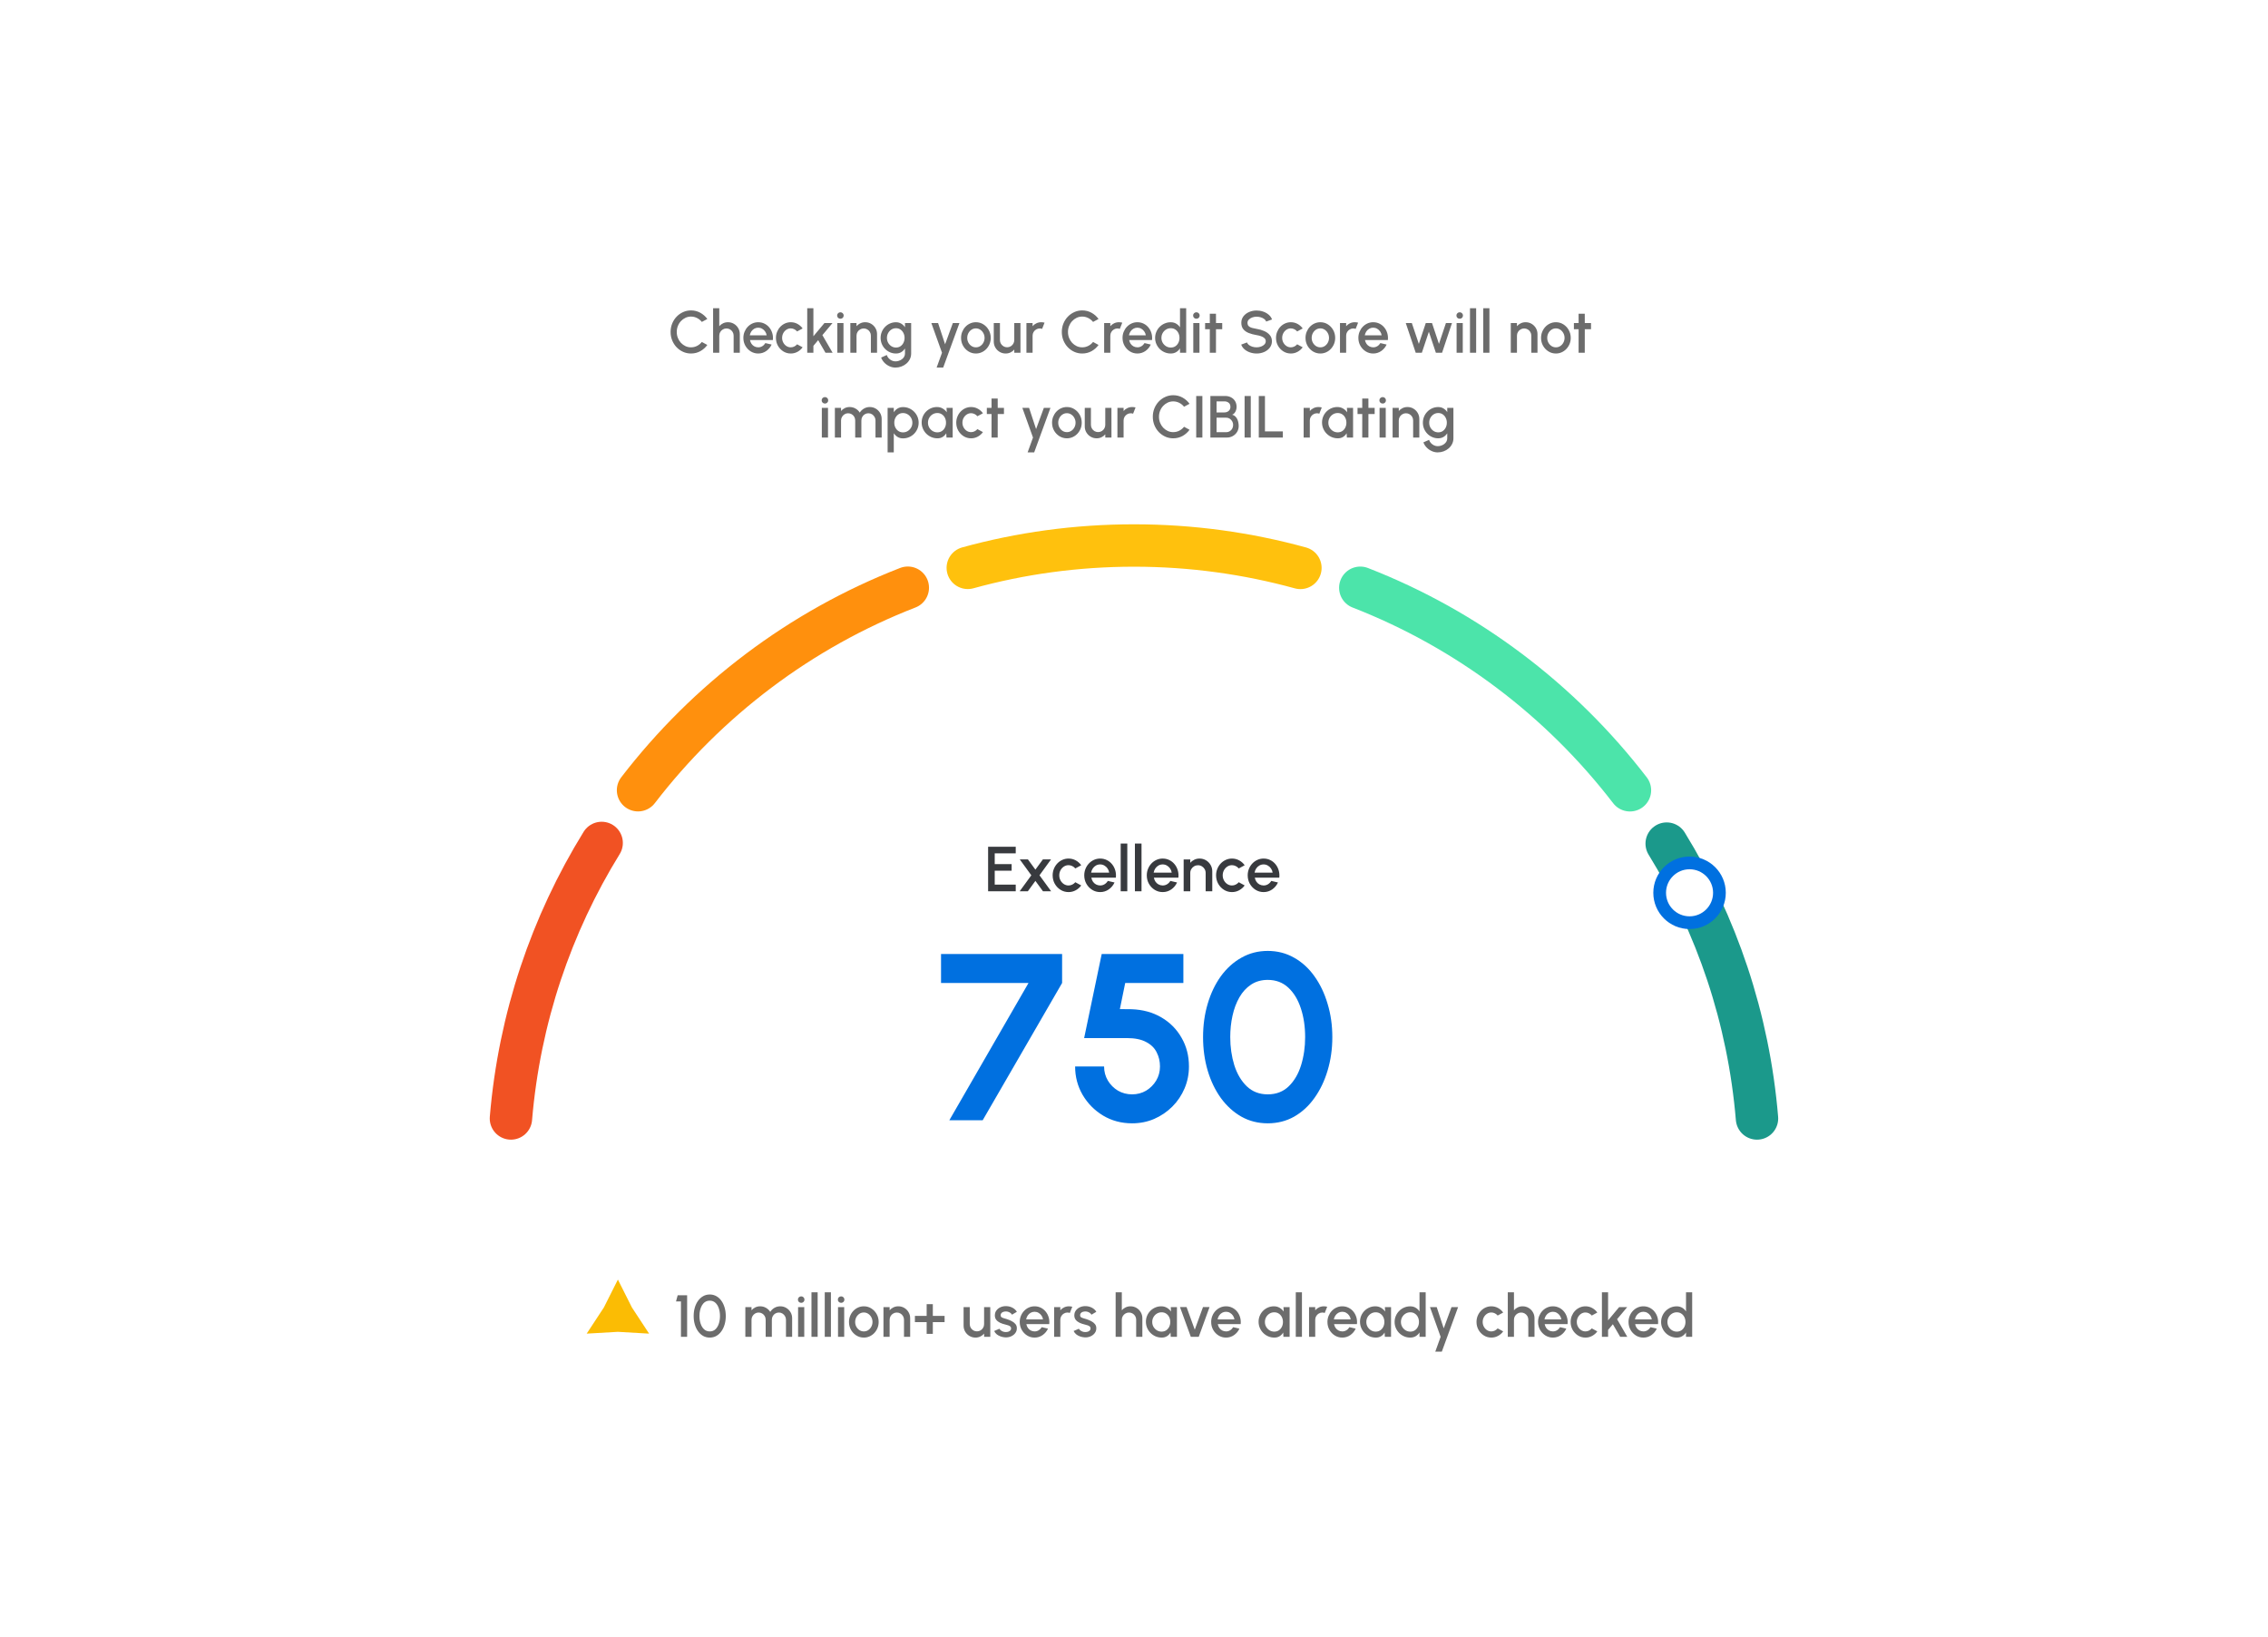 <svg width="535" height="386" viewBox="0 0 535 386" fill="none" xmlns="http://www.w3.org/2000/svg">
<g filter="url(#filter0_d_2941_9771)">
<path d="M465.795 50.947H69.191C58.592 50.947 50 59.548 50 70.158V316.052C50 326.662 58.592 335.263 69.191 335.263H465.795C476.394 335.263 484.985 326.662 484.985 316.052V70.158C484.985 59.548 476.394 50.947 465.795 50.947Z" fill="white"/>
</g>
<g filter="url(#filter1_d_2941_9771)">
<path d="M165.766 264.966C165.766 208.727 211.318 163.127 267.499 163.127C323.679 163.127 369.231 208.727 369.231 264.966H165.766Z" fill="white"/>
</g>
<path d="M320.878 138.614C346.228 148.474 368.178 165.14 384.491 186.37" stroke="#4CE4AA" stroke-width="10" stroke-miterlimit="10" stroke-linecap="round"/>
<path d="M228.29 133.917C240.773 130.479 253.915 128.646 267.499 128.646C281.083 128.646 294.249 130.491 306.756 133.929" stroke="#FFC10D" stroke-width="10" stroke-miterlimit="10" stroke-linecap="round"/>
<path d="M150.506 186.358C166.831 165.116 188.782 148.45 214.143 138.602" stroke="#FF900D" stroke-width="10" stroke-miterlimit="10" stroke-linecap="round"/>
<path d="M120.525 263.767C122.512 240.081 130.076 217.976 141.925 198.794" stroke="#F15223" stroke-width="10" stroke-miterlimit="10" stroke-linecap="round"/>
<path d="M393.156 198.95C404.946 218.096 412.486 240.129 414.46 263.768" stroke="#1B998B" stroke-width="10" stroke-miterlimit="10" stroke-linecap="round"/>
<circle cx="398.549" cy="210.549" r="7.049" fill="white" stroke="#0070E0" stroke-width="3"/>
<path d="M223.941 264.186L242.617 231.818H221.981V224.986H250.541V231.818L231.809 264.186H223.941ZM267.05 264.914C264.53 264.914 262.252 264.307 260.218 263.094C258.183 261.862 256.568 260.228 255.374 258.194C254.198 256.159 253.61 253.928 253.61 251.502H260.442C260.442 252.715 260.74 253.826 261.338 254.834C261.935 255.823 262.728 256.616 263.718 257.214C264.726 257.792 265.836 258.082 267.05 258.082C268.263 258.082 269.364 257.792 270.354 257.214C271.343 256.616 272.136 255.823 272.734 254.834C273.331 253.826 273.63 252.715 273.63 251.502C273.63 250.288 273.368 249.178 272.846 248.17C272.342 247.143 271.511 246.331 270.354 245.734C269.215 245.118 267.703 244.81 265.818 244.81H255.738L259.882 224.986H279.146V231.818H265.426L264.166 237.978L266.938 238.006C269.588 238.099 271.931 238.743 273.966 239.938C276 241.132 277.587 242.738 278.726 244.754C279.883 246.751 280.462 249 280.462 251.502C280.462 253.331 280.116 255.058 279.426 256.682C278.735 258.306 277.774 259.734 276.542 260.966C275.31 262.198 273.882 263.168 272.258 263.878C270.652 264.568 268.916 264.914 267.05 264.914ZM299.051 264.914C296.773 264.914 294.701 264.391 292.835 263.346C290.968 262.282 289.353 260.816 287.991 258.95C286.647 257.083 285.611 254.927 284.883 252.482C284.155 250.018 283.791 247.386 283.791 244.586C283.791 241.786 284.155 239.163 284.883 236.718C285.611 234.254 286.647 232.088 287.991 230.222C289.353 228.355 290.968 226.899 292.835 225.854C294.701 224.79 296.773 224.258 299.051 224.258C301.328 224.258 303.4 224.79 305.267 225.854C307.133 226.899 308.729 228.355 310.055 230.222C311.399 232.088 312.435 234.254 313.163 236.718C313.909 239.163 314.283 241.786 314.283 244.586C314.283 247.386 313.909 250.018 313.163 252.482C312.435 254.927 311.399 257.083 310.055 258.95C308.729 260.816 307.133 262.282 305.267 263.346C303.4 264.391 301.328 264.914 299.051 264.914ZM299.051 258.082C301.048 258.082 302.7 257.447 304.007 256.178C305.313 254.908 306.284 253.247 306.919 251.194C307.553 249.14 307.871 246.938 307.871 244.586C307.871 242.103 307.535 239.844 306.863 237.81C306.191 235.756 305.201 234.123 303.895 232.91C302.588 231.696 300.973 231.09 299.051 231.09C297.539 231.09 296.223 231.463 295.103 232.21C294.001 232.938 293.087 233.936 292.359 235.206C291.631 236.475 291.089 237.922 290.735 239.546C290.38 241.151 290.203 242.831 290.203 244.586C290.203 246.919 290.52 249.122 291.155 251.194C291.808 253.247 292.788 254.908 294.095 256.178C295.42 257.447 297.072 258.082 299.051 258.082Z" fill="#0070E0"/>
<path d="M233.086 210.186V199.686H239.603V201.246H234.646V203.781H238.636V205.341H234.646V208.626H239.603V210.186H233.086ZM240.535 210.186L243.28 206.421L240.55 202.671H242.477L244.24 205.086L246.01 202.671H247.93L245.207 206.421L247.952 210.186H246.025L244.24 207.741L242.462 210.186H240.535ZM253.657 208.056L255.052 208.813C254.712 209.288 254.279 209.668 253.754 209.953C253.234 210.238 252.669 210.381 252.059 210.381C251.369 210.381 250.739 210.203 250.169 209.848C249.604 209.493 249.152 209.018 248.812 208.423C248.477 207.823 248.309 207.161 248.309 206.436C248.309 205.886 248.407 205.373 248.602 204.898C248.797 204.418 249.064 203.998 249.404 203.638C249.749 203.273 250.149 202.988 250.604 202.783C251.059 202.578 251.544 202.476 252.059 202.476C252.669 202.476 253.234 202.618 253.754 202.903C254.279 203.188 254.712 203.571 255.052 204.051L253.657 204.808C253.447 204.558 253.202 204.368 252.922 204.238C252.642 204.103 252.354 204.036 252.059 204.036C251.649 204.036 251.277 204.148 250.942 204.373C250.612 204.593 250.349 204.886 250.154 205.251C249.964 205.611 249.869 206.006 249.869 206.436C249.869 206.861 249.967 207.256 250.162 207.621C250.357 207.981 250.619 208.271 250.949 208.491C251.284 208.711 251.654 208.821 252.059 208.821C252.369 208.821 252.664 208.751 252.944 208.611C253.224 208.471 253.462 208.286 253.657 208.056ZM259.515 210.381C258.825 210.381 258.195 210.203 257.625 209.848C257.06 209.493 256.608 209.018 256.268 208.423C255.933 207.823 255.765 207.161 255.765 206.436C255.765 205.886 255.863 205.373 256.058 204.898C256.253 204.418 256.52 203.998 256.86 203.638C257.205 203.273 257.605 202.988 258.06 202.783C258.515 202.578 259 202.476 259.515 202.476C260.09 202.476 260.618 202.596 261.098 202.836C261.578 203.071 261.988 203.398 262.328 203.818C262.668 204.233 262.918 204.713 263.078 205.258C263.238 205.798 263.285 206.373 263.22 206.983H257.438C257.503 207.328 257.628 207.641 257.813 207.921C258.003 208.196 258.243 208.413 258.533 208.573C258.828 208.733 259.155 208.816 259.515 208.821C259.895 208.821 260.24 208.726 260.55 208.536C260.865 208.346 261.123 208.083 261.323 207.748L262.905 208.116C262.605 208.781 262.153 209.326 261.548 209.751C260.943 210.171 260.265 210.381 259.515 210.381ZM257.385 205.791H261.645C261.595 205.431 261.468 205.106 261.263 204.816C261.063 204.521 260.81 204.288 260.505 204.118C260.205 203.943 259.875 203.856 259.515 203.856C259.16 203.856 258.83 203.941 258.525 204.111C258.225 204.281 257.975 204.513 257.775 204.808C257.58 205.098 257.45 205.426 257.385 205.791ZM264.36 210.186V198.936H265.92V210.186H264.36ZM267.714 210.186V198.936H269.274V210.186H267.714ZM274.266 210.381C273.576 210.381 272.946 210.203 272.376 209.848C271.811 209.493 271.359 209.018 271.019 208.423C270.684 207.823 270.516 207.161 270.516 206.436C270.516 205.886 270.614 205.373 270.809 204.898C271.004 204.418 271.271 203.998 271.611 203.638C271.956 203.273 272.356 202.988 272.811 202.783C273.266 202.578 273.751 202.476 274.266 202.476C274.841 202.476 275.369 202.596 275.849 202.836C276.329 203.071 276.739 203.398 277.079 203.818C277.419 204.233 277.669 204.713 277.829 205.258C277.989 205.798 278.036 206.373 277.971 206.983H272.189C272.254 207.328 272.379 207.641 272.564 207.921C272.754 208.196 272.994 208.413 273.284 208.573C273.579 208.733 273.906 208.816 274.266 208.821C274.646 208.821 274.991 208.726 275.301 208.536C275.616 208.346 275.874 208.083 276.074 207.748L277.656 208.116C277.356 208.781 276.904 209.326 276.299 209.751C275.694 210.171 275.016 210.381 274.266 210.381ZM272.136 205.791H276.396C276.346 205.431 276.219 205.106 276.014 204.816C275.814 204.521 275.561 204.288 275.256 204.118C274.956 203.943 274.626 203.856 274.266 203.856C273.911 203.856 273.581 203.941 273.276 204.111C272.976 204.281 272.726 204.513 272.526 204.808C272.331 205.098 272.201 205.426 272.136 205.791ZM285.963 205.483V210.186H284.403V205.866C284.403 205.531 284.321 205.226 284.156 204.951C283.996 204.676 283.778 204.458 283.503 204.298C283.233 204.133 282.928 204.051 282.588 204.051C282.258 204.051 281.956 204.133 281.681 204.298C281.406 204.458 281.186 204.676 281.021 204.951C280.856 205.226 280.773 205.531 280.773 205.866V210.186H279.213V202.686H280.773V203.481C281.033 203.171 281.353 202.926 281.733 202.746C282.113 202.566 282.523 202.476 282.963 202.476C283.518 202.476 284.023 202.611 284.478 202.881C284.933 203.151 285.293 203.513 285.558 203.968C285.828 204.423 285.963 204.928 285.963 205.483ZM292.212 208.056L293.607 208.813C293.267 209.288 292.834 209.668 292.309 209.953C291.789 210.238 291.224 210.381 290.614 210.381C289.924 210.381 289.294 210.203 288.724 209.848C288.159 209.493 287.707 209.018 287.367 208.423C287.032 207.823 286.864 207.161 286.864 206.436C286.864 205.886 286.962 205.373 287.157 204.898C287.352 204.418 287.619 203.998 287.959 203.638C288.304 203.273 288.704 202.988 289.159 202.783C289.614 202.578 290.099 202.476 290.614 202.476C291.224 202.476 291.789 202.618 292.309 202.903C292.834 203.188 293.267 203.571 293.607 204.051L292.212 204.808C292.002 204.558 291.757 204.368 291.477 204.238C291.197 204.103 290.909 204.036 290.614 204.036C290.204 204.036 289.832 204.148 289.497 204.373C289.167 204.593 288.904 204.886 288.709 205.251C288.519 205.611 288.424 206.006 288.424 206.436C288.424 206.861 288.522 207.256 288.717 207.621C288.912 207.981 289.174 208.271 289.504 208.491C289.839 208.711 290.209 208.821 290.614 208.821C290.924 208.821 291.219 208.751 291.499 208.611C291.779 208.471 292.017 208.286 292.212 208.056ZM298.07 210.381C297.38 210.381 296.75 210.203 296.18 209.848C295.615 209.493 295.163 209.018 294.823 208.423C294.488 207.823 294.32 207.161 294.32 206.436C294.32 205.886 294.418 205.373 294.613 204.898C294.808 204.418 295.075 203.998 295.415 203.638C295.76 203.273 296.16 202.988 296.615 202.783C297.07 202.578 297.555 202.476 298.07 202.476C298.645 202.476 299.173 202.596 299.653 202.836C300.133 203.071 300.543 203.398 300.883 203.818C301.223 204.233 301.473 204.713 301.633 205.258C301.793 205.798 301.84 206.373 301.775 206.983H295.993C296.058 207.328 296.183 207.641 296.368 207.921C296.558 208.196 296.798 208.413 297.088 208.573C297.383 208.733 297.71 208.816 298.07 208.821C298.45 208.821 298.795 208.726 299.105 208.536C299.42 208.346 299.678 208.083 299.878 207.748L301.46 208.116C301.16 208.781 300.708 209.326 300.103 209.751C299.498 210.171 298.82 210.381 298.07 210.381ZM295.94 205.791H300.2C300.15 205.431 300.023 205.106 299.818 204.816C299.618 204.521 299.365 204.288 299.06 204.118C298.76 203.943 298.43 203.856 298.07 203.856C297.715 203.856 297.385 203.941 297.08 204.111C296.78 204.281 296.53 204.513 296.33 204.808C296.135 205.098 296.005 205.426 295.94 205.791Z" fill="#383A3E"/>
<path d="M163.002 83.368C162.339 83.368 161.716 83.237 161.133 82.975C160.55 82.71 160.036 82.346 159.593 81.883C159.154 81.417 158.809 80.876 158.557 80.26C158.31 79.644 158.186 78.986 158.186 78.285C158.186 77.585 158.31 76.927 158.557 76.311C158.809 75.695 159.154 75.156 159.593 74.695C160.036 74.228 160.55 73.864 161.133 73.603C161.716 73.337 162.339 73.204 163.002 73.204C163.795 73.204 164.526 73.388 165.193 73.757C165.86 74.125 166.413 74.615 166.852 75.227L165.557 75.919C165.254 75.537 164.878 75.231 164.43 75.002C163.982 74.774 163.506 74.659 163.002 74.659C162.535 74.659 162.099 74.755 161.693 74.947C161.287 75.138 160.93 75.399 160.622 75.731C160.314 76.062 160.074 76.447 159.901 76.885C159.728 77.324 159.642 77.791 159.642 78.285C159.642 78.785 159.728 79.254 159.901 79.692C160.074 80.126 160.314 80.511 160.622 80.847C160.935 81.179 161.294 81.44 161.7 81.632C162.106 81.818 162.54 81.912 163.002 81.912C163.515 81.912 163.994 81.797 164.437 81.569C164.885 81.335 165.258 81.027 165.557 80.644L166.852 81.352C166.413 81.963 165.86 82.453 165.193 82.822C164.526 83.186 163.795 83.368 163.002 83.368ZM174.514 78.796V83.186H173.058V79.153C173.058 78.841 172.981 78.556 172.827 78.299C172.678 78.043 172.475 77.84 172.218 77.691C171.966 77.537 171.681 77.46 171.364 77.46C171.056 77.46 170.774 77.537 170.517 77.691C170.26 77.84 170.055 78.043 169.901 78.299C169.747 78.556 169.67 78.841 169.67 79.153V83.186H168.214V72.686H169.67V76.927C169.913 76.638 170.211 76.409 170.566 76.242C170.921 76.073 171.303 75.99 171.714 75.99C172.232 75.99 172.703 76.115 173.128 76.368C173.553 76.62 173.889 76.958 174.136 77.382C174.388 77.807 174.514 78.278 174.514 78.796ZM178.855 83.368C178.211 83.368 177.623 83.202 177.091 82.871C176.563 82.539 176.141 82.096 175.824 81.54C175.511 80.981 175.355 80.362 175.355 79.686C175.355 79.172 175.446 78.694 175.628 78.251C175.81 77.802 176.059 77.41 176.377 77.075C176.699 76.734 177.072 76.468 177.497 76.276C177.921 76.085 178.374 75.99 178.855 75.99C179.391 75.99 179.884 76.102 180.332 76.326C180.78 76.545 181.162 76.85 181.48 77.243C181.797 77.63 182.03 78.078 182.18 78.587C182.329 79.091 182.373 79.627 182.313 80.197H176.916C176.976 80.519 177.093 80.81 177.266 81.072C177.443 81.328 177.667 81.531 177.938 81.68C178.213 81.83 178.519 81.907 178.855 81.912C179.209 81.912 179.531 81.823 179.821 81.645C180.115 81.468 180.355 81.223 180.542 80.91L182.019 81.254C181.739 81.874 181.316 82.383 180.752 82.779C180.187 83.171 179.555 83.368 178.855 83.368ZM176.867 79.084H180.843C180.796 78.748 180.677 78.444 180.486 78.174C180.299 77.898 180.063 77.681 179.779 77.522C179.499 77.359 179.191 77.278 178.855 77.278C178.523 77.278 178.215 77.357 177.931 77.516C177.651 77.674 177.417 77.891 177.231 78.166C177.049 78.437 176.927 78.743 176.867 79.084ZM188.029 81.198L189.331 81.904C189.014 82.348 188.61 82.703 188.12 82.969C187.635 83.234 187.107 83.368 186.538 83.368C185.894 83.368 185.306 83.202 184.774 82.871C184.247 82.539 183.824 82.096 183.507 81.54C183.194 80.981 183.038 80.362 183.038 79.686C183.038 79.172 183.129 78.694 183.311 78.251C183.493 77.802 183.743 77.41 184.06 77.075C184.382 76.734 184.755 76.468 185.18 76.276C185.605 76.085 186.057 75.99 186.538 75.99C187.107 75.99 187.635 76.123 188.12 76.388C188.61 76.654 189.014 77.011 189.331 77.46L188.029 78.166C187.833 77.933 187.604 77.756 187.343 77.635C187.082 77.508 186.813 77.445 186.538 77.445C186.155 77.445 185.808 77.55 185.495 77.76C185.187 77.966 184.942 78.239 184.76 78.579C184.583 78.915 184.494 79.284 184.494 79.686C184.494 80.082 184.585 80.451 184.767 80.791C184.949 81.127 185.194 81.398 185.502 81.603C185.815 81.809 186.16 81.912 186.538 81.912C186.827 81.912 187.103 81.846 187.364 81.716C187.625 81.585 187.847 81.412 188.029 81.198ZM196.402 83.186H194.722L193 80.218L191.873 81.561V83.186H190.417V72.686H191.873V79.3L194.477 76.186H196.381L193.994 79.034L196.402 83.186ZM197.513 76.186H198.969V83.186H197.513V76.186ZM198.255 75.171C198.031 75.171 197.844 75.098 197.695 74.954C197.546 74.809 197.471 74.627 197.471 74.407C197.471 74.193 197.546 74.013 197.695 73.868C197.844 73.719 198.029 73.644 198.248 73.644C198.463 73.644 198.645 73.719 198.794 73.868C198.943 74.013 199.018 74.193 199.018 74.407C199.018 74.627 198.943 74.809 198.794 74.954C198.649 75.098 198.47 75.171 198.255 75.171ZM206.889 78.796V83.186H205.433V79.153C205.433 78.841 205.356 78.556 205.202 78.299C205.053 78.043 204.85 77.84 204.593 77.691C204.341 77.537 204.056 77.46 203.739 77.46C203.431 77.46 203.149 77.537 202.892 77.691C202.635 77.84 202.43 78.043 202.276 78.299C202.122 78.556 202.045 78.841 202.045 79.153V83.186H200.589V76.186H202.045V76.927C202.288 76.638 202.586 76.409 202.941 76.242C203.296 76.073 203.678 75.99 204.089 75.99C204.607 75.99 205.078 76.115 205.503 76.368C205.928 76.62 206.264 76.958 206.511 77.382C206.763 77.807 206.889 78.278 206.889 78.796ZM213.477 76.186H214.933V83.368C214.933 83.848 214.83 84.291 214.625 84.698C214.424 85.103 214.151 85.454 213.806 85.748C213.46 86.046 213.064 86.277 212.616 86.441C212.172 86.604 211.708 86.686 211.223 86.686C210.733 86.686 210.261 86.581 209.809 86.371C209.356 86.165 208.957 85.885 208.612 85.531C208.271 85.176 208.017 84.775 207.849 84.326L209.186 83.725C209.279 84.014 209.428 84.27 209.634 84.495C209.844 84.719 210.086 84.896 210.362 85.026C210.642 85.157 210.929 85.222 211.223 85.222C211.512 85.222 211.79 85.176 212.056 85.082C212.326 84.994 212.567 84.868 212.777 84.704C212.991 84.541 213.162 84.345 213.288 84.117C213.414 83.888 213.477 83.638 213.477 83.368V82.184C213.248 82.539 212.954 82.826 212.595 83.046C212.235 83.26 211.818 83.368 211.342 83.368C210.847 83.368 210.38 83.272 209.942 83.081C209.503 82.889 209.118 82.626 208.787 82.29C208.455 81.949 208.196 81.557 208.01 81.114C207.823 80.67 207.73 80.194 207.73 79.686C207.73 79.177 207.823 78.701 208.01 78.257C208.196 77.809 208.455 77.418 208.787 77.082C209.118 76.741 209.503 76.475 209.942 76.284C210.38 76.092 210.847 75.996 211.342 75.996C211.818 75.996 212.235 76.106 212.595 76.326C212.954 76.54 213.248 76.827 213.477 77.186V76.186ZM211.356 81.96C211.762 81.96 212.116 81.858 212.42 81.653C212.723 81.442 212.959 81.165 213.127 80.82C213.295 80.474 213.379 80.096 213.379 79.686C213.379 79.266 213.292 78.885 213.12 78.544C212.952 78.199 212.716 77.924 212.413 77.719C212.109 77.508 211.757 77.403 211.356 77.403C210.964 77.403 210.604 77.506 210.278 77.712C209.956 77.917 209.699 78.192 209.508 78.537C209.316 78.883 209.221 79.266 209.221 79.686C209.221 80.106 209.316 80.488 209.508 80.834C209.704 81.179 209.963 81.454 210.285 81.659C210.611 81.86 210.968 81.96 211.356 81.96ZM224.771 76.186H226.325L222.489 86.686H220.942L222.209 83.186L219.696 76.186H221.285L222.937 81.191L224.771 76.186ZM230.206 83.368C229.562 83.368 228.974 83.202 228.442 82.871C227.915 82.539 227.492 82.096 227.175 81.54C226.862 80.981 226.706 80.362 226.706 79.686C226.706 79.172 226.797 78.694 226.979 78.251C227.161 77.802 227.411 77.41 227.728 77.075C228.05 76.734 228.423 76.468 228.848 76.276C229.273 76.085 229.725 75.99 230.206 75.99C230.85 75.99 231.436 76.155 231.963 76.487C232.495 76.818 232.917 77.263 233.23 77.823C233.547 78.383 233.706 79.004 233.706 79.686C233.706 80.194 233.615 80.67 233.433 81.114C233.251 81.557 232.999 81.949 232.677 82.29C232.36 82.626 231.989 82.889 231.564 83.081C231.144 83.272 230.691 83.368 230.206 83.368ZM230.206 81.912C230.593 81.912 230.941 81.809 231.249 81.603C231.557 81.398 231.8 81.127 231.977 80.791C232.159 80.451 232.25 80.082 232.25 79.686C232.25 79.279 232.157 78.906 231.97 78.566C231.788 78.225 231.543 77.954 231.235 77.754C230.927 77.548 230.584 77.445 230.206 77.445C229.823 77.445 229.476 77.548 229.163 77.754C228.855 77.959 228.61 78.232 228.428 78.573C228.251 78.913 228.162 79.284 228.162 79.686C228.162 80.101 228.255 80.477 228.442 80.812C228.629 81.148 228.876 81.417 229.184 81.618C229.497 81.814 229.837 81.912 230.206 81.912ZM234.42 80.561V76.186H235.876V80.204C235.876 80.516 235.953 80.801 236.107 81.058C236.261 81.314 236.467 81.519 236.723 81.674C236.98 81.823 237.262 81.897 237.57 81.897C237.883 81.897 238.165 81.823 238.417 81.674C238.674 81.519 238.877 81.314 239.026 81.058C239.18 80.801 239.257 80.516 239.257 80.204V76.186H240.713L240.72 83.186H239.264L239.257 82.43C239.019 82.719 238.723 82.948 238.368 83.115C238.014 83.284 237.633 83.368 237.227 83.368C236.709 83.368 236.238 83.242 235.813 82.99C235.389 82.737 235.05 82.399 234.798 81.975C234.546 81.55 234.42 81.079 234.42 80.561ZM242.124 83.186V76.186H243.58V76.927C243.823 76.638 244.122 76.409 244.476 76.242C244.831 76.073 245.214 75.99 245.624 75.99C245.886 75.99 246.145 76.025 246.401 76.094L245.82 77.564C245.638 77.495 245.456 77.46 245.274 77.46C244.966 77.46 244.684 77.537 244.427 77.691C244.171 77.84 243.965 78.043 243.811 78.299C243.657 78.556 243.58 78.841 243.58 79.153V83.186H242.124ZM255.287 83.368C254.624 83.368 254.001 83.237 253.418 82.975C252.835 82.71 252.321 82.346 251.878 81.883C251.439 81.417 251.094 80.876 250.842 80.26C250.595 79.644 250.471 78.986 250.471 78.285C250.471 77.585 250.595 76.927 250.842 76.311C251.094 75.695 251.439 75.156 251.878 74.695C252.321 74.228 252.835 73.864 253.418 73.603C254.001 73.337 254.624 73.204 255.287 73.204C256.08 73.204 256.811 73.388 257.478 73.757C258.145 74.125 258.698 74.615 259.137 75.227L257.842 75.919C257.539 75.537 257.163 75.231 256.715 75.002C256.267 74.774 255.791 74.659 255.287 74.659C254.82 74.659 254.384 74.755 253.978 74.947C253.572 75.138 253.215 75.399 252.907 75.731C252.599 76.062 252.359 76.447 252.186 76.885C252.013 77.324 251.927 77.791 251.927 78.285C251.927 78.785 252.013 79.254 252.186 79.692C252.359 80.126 252.599 80.511 252.907 80.847C253.22 81.179 253.579 81.44 253.985 81.632C254.391 81.818 254.825 81.912 255.287 81.912C255.8 81.912 256.279 81.797 256.722 81.569C257.17 81.335 257.543 81.027 257.842 80.644L259.137 81.352C258.698 81.963 258.145 82.453 257.478 82.822C256.811 83.186 256.08 83.368 255.287 83.368ZM260.458 83.186V76.186H261.914V76.927C262.157 76.638 262.455 76.409 262.81 76.242C263.165 76.073 263.547 75.99 263.958 75.99C264.219 75.99 264.478 76.025 264.735 76.094L264.154 77.564C263.972 77.495 263.79 77.46 263.608 77.46C263.3 77.46 263.018 77.537 262.761 77.691C262.504 77.84 262.299 78.043 262.145 78.299C261.991 78.556 261.914 78.841 261.914 79.153V83.186H260.458ZM268.296 83.368C267.652 83.368 267.064 83.202 266.532 82.871C266.005 82.539 265.582 82.096 265.265 81.54C264.952 80.981 264.796 80.362 264.796 79.686C264.796 79.172 264.887 78.694 265.069 78.251C265.251 77.802 265.501 77.41 265.818 77.075C266.14 76.734 266.513 76.468 266.938 76.276C267.363 76.085 267.815 75.99 268.296 75.99C268.833 75.99 269.325 76.102 269.773 76.326C270.221 76.545 270.604 76.85 270.921 77.243C271.238 77.63 271.472 78.078 271.621 78.587C271.77 79.091 271.815 79.627 271.754 80.197H266.357C266.418 80.519 266.534 80.81 266.707 81.072C266.884 81.328 267.108 81.531 267.379 81.68C267.654 81.83 267.96 81.907 268.296 81.912C268.651 81.912 268.973 81.823 269.262 81.645C269.556 81.468 269.796 81.223 269.983 80.91L271.46 81.254C271.18 81.874 270.758 82.383 270.193 82.779C269.628 83.171 268.996 83.368 268.296 83.368ZM266.308 79.084H270.284C270.237 78.748 270.118 78.444 269.927 78.174C269.74 77.898 269.505 77.681 269.22 77.522C268.94 77.359 268.632 77.278 268.296 77.278C267.965 77.278 267.657 77.357 267.372 77.516C267.092 77.674 266.859 77.891 266.672 78.166C266.49 78.437 266.369 78.743 266.308 79.084ZM278.353 72.686H279.809V83.186H278.353V82.156C278.124 82.52 277.825 82.814 277.457 83.038C277.088 83.258 276.656 83.368 276.162 83.368C275.653 83.368 275.177 83.272 274.734 83.081C274.29 82.889 273.898 82.626 273.558 82.29C273.222 81.949 272.958 81.557 272.767 81.114C272.575 80.67 272.48 80.194 272.48 79.686C272.48 79.177 272.575 78.701 272.767 78.257C272.958 77.809 273.222 77.418 273.558 77.082C273.898 76.741 274.29 76.475 274.734 76.284C275.177 76.092 275.653 75.996 276.162 75.996C276.656 75.996 277.088 76.109 277.457 76.332C277.825 76.552 278.124 76.841 278.353 77.201V72.686ZM276.176 81.96C276.586 81.96 276.946 81.86 277.254 81.659C277.562 81.454 277.8 81.179 277.968 80.834C278.14 80.488 278.227 80.106 278.227 79.686C278.227 79.261 278.14 78.876 277.968 78.531C277.795 78.185 277.555 77.912 277.247 77.712C276.943 77.506 276.586 77.403 276.176 77.403C275.77 77.403 275.399 77.506 275.063 77.712C274.731 77.917 274.465 78.192 274.265 78.537C274.069 78.883 273.971 79.266 273.971 79.686C273.971 80.11 274.071 80.495 274.272 80.841C274.477 81.181 274.745 81.454 275.077 81.659C275.413 81.86 275.779 81.96 276.176 81.96ZM281.486 76.186H282.942V83.186H281.486V76.186ZM282.228 75.171C282.004 75.171 281.817 75.098 281.668 74.954C281.518 74.809 281.444 74.627 281.444 74.407C281.444 74.193 281.518 74.013 281.668 73.868C281.817 73.719 282.001 73.644 282.221 73.644C282.435 73.644 282.617 73.719 282.767 73.868C282.916 74.013 282.991 74.193 282.991 74.407C282.991 74.627 282.916 74.809 282.767 74.954C282.622 75.098 282.442 75.171 282.228 75.171ZM288.312 77.641H286.842L286.835 83.186H285.379L285.386 77.641H284.273V76.186H285.386L285.379 73.987H286.835L286.842 76.186H288.312V77.641ZM296.422 83.368C295.885 83.368 295.37 83.284 294.875 83.115C294.38 82.948 293.949 82.707 293.58 82.394C293.211 82.077 292.948 81.701 292.789 81.267L294.154 80.757C294.233 80.981 294.385 81.181 294.609 81.359C294.838 81.531 295.108 81.666 295.421 81.764C295.738 81.862 296.072 81.912 296.422 81.912C296.795 81.912 297.145 81.851 297.472 81.73C297.803 81.608 298.069 81.44 298.27 81.225C298.475 81.011 298.578 80.759 298.578 80.469C298.578 80.171 298.471 79.926 298.256 79.734C298.046 79.543 297.775 79.391 297.444 79.279C297.117 79.168 296.777 79.084 296.422 79.028C295.736 78.915 295.12 78.752 294.574 78.537C294.033 78.323 293.603 78.022 293.286 77.635C292.973 77.247 292.817 76.743 292.817 76.123C292.817 75.539 292.983 75.031 293.314 74.597C293.65 74.162 294.091 73.826 294.637 73.588C295.188 73.346 295.783 73.225 296.422 73.225C296.949 73.225 297.458 73.308 297.948 73.477C298.443 73.64 298.877 73.88 299.25 74.198C299.628 74.51 299.899 74.891 300.062 75.338L298.683 75.835C298.604 75.607 298.452 75.409 298.228 75.24C298.004 75.068 297.733 74.933 297.416 74.835C297.103 74.737 296.772 74.688 296.422 74.688C296.049 74.683 295.699 74.743 295.372 74.87C295.05 74.991 294.786 75.159 294.581 75.374C294.376 75.588 294.273 75.838 294.273 76.123C294.273 76.472 294.369 76.739 294.56 76.921C294.751 77.103 295.008 77.238 295.33 77.326C295.657 77.41 296.021 77.487 296.422 77.558C297.066 77.66 297.661 77.831 298.207 78.069C298.758 78.306 299.199 78.624 299.53 79.02C299.866 79.412 300.034 79.895 300.034 80.469C300.034 81.048 299.866 81.557 299.53 81.996C299.199 82.43 298.758 82.768 298.207 83.01C297.661 83.249 297.066 83.368 296.422 83.368ZM305.99 81.198L307.292 81.904C306.975 82.348 306.571 82.703 306.081 82.969C305.596 83.234 305.068 83.368 304.499 83.368C303.855 83.368 303.267 83.202 302.735 82.871C302.208 82.539 301.785 82.096 301.468 81.54C301.155 80.981 300.999 80.362 300.999 79.686C300.999 79.172 301.09 78.694 301.272 78.251C301.454 77.802 301.704 77.41 302.021 77.075C302.343 76.734 302.716 76.468 303.141 76.276C303.566 76.085 304.018 75.99 304.499 75.99C305.068 75.99 305.596 76.123 306.081 76.388C306.571 76.654 306.975 77.011 307.292 77.46L305.99 78.166C305.794 77.933 305.565 77.756 305.304 77.635C305.043 77.508 304.774 77.445 304.499 77.445C304.116 77.445 303.769 77.55 303.456 77.76C303.148 77.966 302.903 78.239 302.721 78.579C302.544 78.915 302.455 79.284 302.455 79.686C302.455 80.082 302.546 80.451 302.728 80.791C302.91 81.127 303.155 81.398 303.463 81.603C303.776 81.809 304.121 81.912 304.499 81.912C304.788 81.912 305.064 81.846 305.325 81.716C305.586 81.585 305.808 81.412 305.99 81.198ZM311.458 83.368C310.814 83.368 310.226 83.202 309.694 82.871C309.167 82.539 308.744 82.096 308.427 81.54C308.114 80.981 307.958 80.362 307.958 79.686C307.958 79.172 308.049 78.694 308.231 78.251C308.413 77.802 308.663 77.41 308.98 77.075C309.302 76.734 309.675 76.468 310.1 76.276C310.525 76.085 310.977 75.99 311.458 75.99C312.102 75.99 312.688 76.155 313.215 76.487C313.747 76.818 314.169 77.263 314.482 77.823C314.799 78.383 314.958 79.004 314.958 79.686C314.958 80.194 314.867 80.67 314.685 81.114C314.503 81.557 314.251 81.949 313.929 82.29C313.612 82.626 313.241 82.889 312.816 83.081C312.396 83.272 311.943 83.368 311.458 83.368ZM311.458 81.912C311.845 81.912 312.193 81.809 312.501 81.603C312.809 81.398 313.052 81.127 313.229 80.791C313.411 80.451 313.502 80.082 313.502 79.686C313.502 79.279 313.409 78.906 313.222 78.566C313.04 78.225 312.795 77.954 312.487 77.754C312.179 77.548 311.836 77.445 311.458 77.445C311.075 77.445 310.728 77.548 310.415 77.754C310.107 77.959 309.862 78.232 309.68 78.573C309.503 78.913 309.414 79.284 309.414 79.686C309.414 80.101 309.507 80.477 309.694 80.812C309.881 81.148 310.128 81.417 310.436 81.618C310.749 81.814 311.089 81.912 311.458 81.912ZM316.089 83.186V76.186H317.545V76.927C317.788 76.638 318.086 76.409 318.441 76.242C318.796 76.073 319.178 75.99 319.589 75.99C319.85 75.99 320.109 76.025 320.366 76.094L319.785 77.564C319.603 77.495 319.421 77.46 319.239 77.46C318.931 77.46 318.649 77.537 318.392 77.691C318.135 77.84 317.93 78.043 317.776 78.299C317.622 78.556 317.545 78.841 317.545 79.153V83.186H316.089ZM323.927 83.368C323.283 83.368 322.695 83.202 322.163 82.871C321.636 82.539 321.213 82.096 320.896 81.54C320.583 80.981 320.427 80.362 320.427 79.686C320.427 79.172 320.518 78.694 320.7 78.251C320.882 77.802 321.132 77.41 321.449 77.075C321.771 76.734 322.144 76.468 322.569 76.276C322.994 76.085 323.446 75.99 323.927 75.99C324.464 75.99 324.956 76.102 325.404 76.326C325.852 76.545 326.235 76.85 326.552 77.243C326.869 77.63 327.103 78.078 327.252 78.587C327.401 79.091 327.446 79.627 327.385 80.197H321.988C322.049 80.519 322.165 80.81 322.338 81.072C322.515 81.328 322.739 81.531 323.01 81.68C323.285 81.83 323.591 81.907 323.927 81.912C324.282 81.912 324.604 81.823 324.893 81.645C325.187 81.468 325.427 81.223 325.614 80.91L327.091 81.254C326.811 81.874 326.389 82.383 325.824 82.779C325.259 83.171 324.627 83.368 323.927 83.368ZM321.939 79.084H325.915C325.868 78.748 325.749 78.444 325.558 78.174C325.371 77.898 325.136 77.681 324.851 77.522C324.571 77.359 324.263 77.278 323.927 77.278C323.596 77.278 323.288 77.357 323.003 77.516C322.723 77.674 322.49 77.891 322.303 78.166C322.121 78.437 322 78.743 321.939 79.084ZM335.404 83.186H333.955L331.61 76.186H333.038L334.69 81.1L336.328 76.186H337.798L339.436 81.1L341.081 76.186H342.509L340.171 83.186H338.708L337.056 78.237L335.404 83.186ZM343.597 76.186H345.053V83.186H343.597V76.186ZM344.339 75.171C344.115 75.171 343.928 75.098 343.779 74.954C343.63 74.809 343.555 74.627 343.555 74.407C343.555 74.193 343.63 74.013 343.779 73.868C343.928 73.719 344.113 73.644 344.332 73.644C344.547 73.644 344.729 73.719 344.878 73.868C345.027 74.013 345.102 74.193 345.102 74.407C345.102 74.627 345.027 74.809 344.878 74.954C344.733 75.098 344.554 75.171 344.339 75.171ZM346.755 83.186V72.686H348.211V83.186H346.755ZM349.886 83.186V72.686H351.342V83.186H349.886ZM362.68 78.796V83.186H361.224V79.153C361.224 78.841 361.147 78.556 360.993 78.299C360.844 78.043 360.641 77.84 360.384 77.691C360.132 77.537 359.847 77.46 359.53 77.46C359.222 77.46 358.94 77.537 358.683 77.691C358.426 77.84 358.221 78.043 358.067 78.299C357.913 78.556 357.836 78.841 357.836 79.153V83.186H356.38V76.186H357.836V76.927C358.079 76.638 358.377 76.409 358.732 76.242C359.087 76.073 359.469 75.99 359.88 75.99C360.398 75.99 360.869 76.115 361.294 76.368C361.719 76.62 362.055 76.958 362.302 77.382C362.554 77.807 362.68 78.278 362.68 78.796ZM367.021 83.368C366.377 83.368 365.789 83.202 365.257 82.871C364.729 82.539 364.307 82.096 363.99 81.54C363.677 80.981 363.521 80.362 363.521 79.686C363.521 79.172 363.612 78.694 363.794 78.251C363.976 77.802 364.225 77.41 364.543 77.075C364.865 76.734 365.238 76.468 365.663 76.276C366.087 76.085 366.54 75.99 367.021 75.99C367.665 75.99 368.25 76.155 368.778 76.487C369.31 76.818 369.732 77.263 370.045 77.823C370.362 78.383 370.521 79.004 370.521 79.686C370.521 80.194 370.43 80.67 370.248 81.114C370.066 81.557 369.814 81.949 369.492 82.29C369.174 82.626 368.803 82.889 368.379 83.081C367.959 83.272 367.506 83.368 367.021 83.368ZM367.021 81.912C367.408 81.912 367.756 81.809 368.064 81.603C368.372 81.398 368.614 81.127 368.792 80.791C368.974 80.451 369.065 80.082 369.065 79.686C369.065 79.279 368.971 78.906 368.785 78.566C368.603 78.225 368.358 77.954 368.05 77.754C367.742 77.548 367.399 77.445 367.021 77.445C366.638 77.445 366.29 77.548 365.978 77.754C365.67 77.959 365.425 78.232 365.243 78.573C365.065 78.913 364.977 79.284 364.977 79.686C364.977 80.101 365.07 80.477 365.257 80.812C365.443 81.148 365.691 81.417 365.999 81.618C366.311 81.814 366.652 81.912 367.021 81.912ZM375.307 77.641H373.837L373.83 83.186H372.374L372.381 77.641H371.268V76.186H372.381L372.374 73.987H373.83L373.837 76.186H375.307V77.641ZM193.862 96.186H195.318V103.186H193.862V96.186ZM194.604 95.171C194.38 95.171 194.194 95.098 194.044 94.954C193.895 94.809 193.82 94.627 193.82 94.407C193.82 94.193 193.895 94.013 194.044 93.868C194.194 93.719 194.378 93.644 194.597 93.644C194.812 93.644 194.994 93.719 195.143 93.868C195.293 94.013 195.367 94.193 195.367 94.407C195.367 94.627 195.293 94.809 195.143 94.954C194.999 95.098 194.819 95.171 194.604 95.171ZM196.939 103.186V96.186H198.395V96.927C198.637 96.638 198.934 96.409 199.284 96.242C199.638 96.073 200.021 95.99 200.432 95.99C200.931 95.99 201.391 96.111 201.811 96.353C202.231 96.591 202.564 96.909 202.812 97.305C203.059 96.909 203.388 96.591 203.799 96.353C204.214 96.111 204.671 95.99 205.171 95.99C205.689 95.99 206.16 96.115 206.585 96.368C207.009 96.62 207.348 96.958 207.6 97.382C207.852 97.807 207.978 98.278 207.978 98.796V103.186H206.522V99.168C206.522 98.859 206.447 98.577 206.298 98.32C206.148 98.064 205.948 97.856 205.696 97.698C205.444 97.539 205.164 97.46 204.856 97.46C204.548 97.46 204.268 97.534 204.016 97.683C203.764 97.833 203.563 98.036 203.414 98.293C203.264 98.549 203.19 98.841 203.19 99.168V103.186H201.734V99.168C201.734 98.841 201.659 98.549 201.51 98.293C201.36 98.036 201.157 97.833 200.901 97.683C200.649 97.534 200.369 97.46 200.061 97.46C199.757 97.46 199.477 97.539 199.221 97.698C198.969 97.856 198.768 98.064 198.619 98.32C198.469 98.577 198.395 98.859 198.395 99.168V103.186H196.939ZM210.836 106.686H209.38V96.186H210.836V97.215C211.069 96.855 211.368 96.564 211.732 96.34C212.096 96.115 212.525 96.004 213.02 96.004C213.529 96.004 214.005 96.099 214.448 96.29C214.896 96.482 215.288 96.748 215.624 97.088C215.96 97.424 216.224 97.814 216.415 98.257C216.606 98.701 216.702 99.177 216.702 99.686C216.702 100.194 216.606 100.673 216.415 101.121C216.224 101.569 215.96 101.963 215.624 102.304C215.288 102.64 214.896 102.903 214.448 103.095C214.005 103.286 213.529 103.382 213.02 103.382C212.525 103.382 212.096 103.27 211.732 103.046C211.368 102.817 211.069 102.525 210.836 102.171V106.686ZM213.006 97.41C212.6 97.41 212.243 97.513 211.935 97.719C211.627 97.924 211.387 98.199 211.214 98.544C211.041 98.885 210.955 99.266 210.955 99.686C210.955 100.106 211.041 100.488 211.214 100.834C211.387 101.179 211.627 101.454 211.935 101.66C212.243 101.865 212.6 101.968 213.006 101.968C213.407 101.968 213.776 101.867 214.112 101.667C214.448 101.461 214.716 101.186 214.917 100.841C215.118 100.495 215.218 100.11 215.218 99.686C215.218 99.27 215.118 98.89 214.917 98.544C214.721 98.199 214.455 97.924 214.119 97.719C213.783 97.513 213.412 97.41 213.006 97.41ZM223.275 96.186H224.731V103.186H223.268L223.212 102.171C223.007 102.53 222.729 102.819 222.379 103.039C222.029 103.258 221.616 103.368 221.14 103.368C220.627 103.368 220.144 103.272 219.691 103.081C219.239 102.885 218.84 102.614 218.494 102.269C218.154 101.923 217.888 101.527 217.696 101.079C217.505 100.626 217.409 100.141 217.409 99.623C217.409 99.123 217.503 98.654 217.689 98.216C217.876 97.772 218.135 97.385 218.466 97.053C218.798 96.722 219.18 96.463 219.614 96.276C220.053 96.085 220.522 95.99 221.021 95.99C221.53 95.99 221.978 96.106 222.365 96.34C222.757 96.568 223.082 96.862 223.338 97.222L223.275 96.186ZM221.105 101.961C221.516 101.961 221.875 101.86 222.183 101.66C222.491 101.454 222.729 101.179 222.897 100.834C223.07 100.488 223.156 100.106 223.156 99.686C223.156 99.261 223.07 98.876 222.897 98.531C222.725 98.185 222.484 97.912 222.176 97.712C221.873 97.506 221.516 97.403 221.105 97.403C220.699 97.403 220.328 97.506 219.992 97.712C219.656 97.917 219.39 98.192 219.194 98.537C218.998 98.883 218.9 99.266 218.9 99.686C218.9 100.11 219.001 100.495 219.201 100.841C219.407 101.181 219.675 101.454 220.006 101.66C220.342 101.86 220.709 101.961 221.105 101.961ZM230.562 101.198L231.864 101.905C231.547 102.348 231.143 102.703 230.653 102.969C230.168 103.235 229.641 103.368 229.071 103.368C228.427 103.368 227.839 103.202 227.307 102.871C226.78 102.539 226.358 102.096 226.04 101.541C225.728 100.981 225.571 100.362 225.571 99.686C225.571 99.172 225.662 98.694 225.844 98.251C226.026 97.802 226.276 97.41 226.593 97.075C226.915 96.734 227.289 96.468 227.713 96.276C228.138 96.085 228.591 95.99 229.071 95.99C229.641 95.99 230.168 96.123 230.653 96.388C231.143 96.654 231.547 97.011 231.864 97.46L230.562 98.166C230.366 97.933 230.138 97.756 229.876 97.635C229.615 97.508 229.347 97.445 229.071 97.445C228.689 97.445 228.341 97.55 228.028 97.76C227.72 97.966 227.475 98.239 227.293 98.579C227.116 98.915 227.027 99.284 227.027 99.686C227.027 100.082 227.118 100.451 227.3 100.792C227.482 101.128 227.727 101.398 228.035 101.604C228.348 101.809 228.693 101.912 229.071 101.912C229.361 101.912 229.636 101.846 229.897 101.716C230.159 101.585 230.38 101.412 230.562 101.198ZM236.824 97.641H235.354L235.347 103.186H233.891L233.898 97.641H232.785V96.186H233.898L233.891 93.987H235.347L235.354 96.186H236.824V97.641ZM246.236 96.186H247.79L243.954 106.686H242.407L243.674 103.186L241.161 96.186H242.75L244.402 101.191L246.236 96.186ZM251.671 103.368C251.027 103.368 250.439 103.202 249.907 102.871C249.38 102.539 248.957 102.096 248.64 101.541C248.327 100.981 248.171 100.362 248.171 99.686C248.171 99.172 248.262 98.694 248.444 98.251C248.626 97.802 248.876 97.41 249.193 97.075C249.515 96.734 249.888 96.468 250.313 96.276C250.738 96.085 251.19 95.99 251.671 95.99C252.315 95.99 252.901 96.155 253.428 96.487C253.96 96.818 254.382 97.263 254.695 97.823C255.012 98.383 255.171 99.004 255.171 99.686C255.171 100.194 255.08 100.67 254.898 101.114C254.716 101.557 254.464 101.949 254.142 102.29C253.825 102.626 253.454 102.889 253.029 103.081C252.609 103.272 252.156 103.368 251.671 103.368ZM251.671 101.912C252.058 101.912 252.406 101.809 252.714 101.604C253.022 101.398 253.265 101.128 253.442 100.792C253.624 100.451 253.715 100.082 253.715 99.686C253.715 99.279 253.622 98.906 253.435 98.566C253.253 98.225 253.008 97.954 252.7 97.754C252.392 97.548 252.049 97.445 251.671 97.445C251.288 97.445 250.941 97.548 250.628 97.754C250.32 97.959 250.075 98.232 249.893 98.573C249.716 98.913 249.627 99.284 249.627 99.686C249.627 100.101 249.72 100.477 249.907 100.813C250.094 101.149 250.341 101.417 250.649 101.618C250.962 101.814 251.302 101.912 251.671 101.912ZM255.885 100.561V96.186H257.341V100.204C257.341 100.516 257.418 100.801 257.572 101.058C257.726 101.314 257.932 101.52 258.188 101.674C258.445 101.823 258.727 101.898 259.035 101.898C259.348 101.898 259.63 101.823 259.882 101.674C260.139 101.52 260.342 101.314 260.491 101.058C260.645 100.801 260.722 100.516 260.722 100.204V96.186H262.178L262.185 103.186H260.729L260.722 102.43C260.484 102.719 260.188 102.948 259.833 103.116C259.479 103.284 259.098 103.368 258.692 103.368C258.174 103.368 257.703 103.242 257.278 102.99C256.854 102.738 256.515 102.399 256.263 101.975C256.011 101.55 255.885 101.079 255.885 100.561ZM263.589 103.186V96.186H265.045V96.927C265.288 96.638 265.586 96.409 265.941 96.242C266.296 96.073 266.678 95.99 267.089 95.99C267.35 95.99 267.609 96.025 267.866 96.094L267.285 97.564C267.103 97.495 266.921 97.46 266.739 97.46C266.431 97.46 266.149 97.537 265.892 97.691C265.635 97.84 265.43 98.043 265.276 98.299C265.122 98.556 265.045 98.841 265.045 99.153V103.186H263.589ZM276.752 103.368C276.089 103.368 275.466 103.237 274.883 102.976C274.3 102.71 273.786 102.346 273.343 101.884C272.904 101.417 272.559 100.876 272.307 100.26C272.06 99.644 271.936 98.986 271.936 98.285C271.936 97.585 272.06 96.927 272.307 96.311C272.559 95.695 272.904 95.156 273.343 94.695C273.786 94.228 274.3 93.864 274.883 93.603C275.466 93.337 276.089 93.204 276.752 93.204C277.545 93.204 278.276 93.388 278.943 93.757C279.61 94.125 280.163 94.615 280.602 95.227L279.307 95.919C279.004 95.537 278.628 95.231 278.18 95.002C277.732 94.774 277.256 94.659 276.752 94.659C276.285 94.659 275.849 94.755 275.443 94.947C275.037 95.138 274.68 95.399 274.372 95.731C274.064 96.062 273.824 96.447 273.651 96.885C273.478 97.324 273.392 97.791 273.392 98.285C273.392 98.785 273.478 99.254 273.651 99.692C273.824 100.127 274.064 100.512 274.372 100.848C274.685 101.179 275.044 101.44 275.45 101.632C275.856 101.818 276.29 101.912 276.752 101.912C277.265 101.912 277.744 101.797 278.187 101.569C278.635 101.335 279.008 101.027 279.307 100.645L280.602 101.352C280.163 101.963 279.61 102.453 278.943 102.822C278.276 103.186 277.545 103.368 276.752 103.368ZM282.174 103.186V93.385H283.63V103.186H282.174ZM285.519 103.186V93.385H288.998C289.502 93.385 289.957 93.488 290.363 93.694C290.773 93.899 291.098 94.195 291.336 94.582C291.578 94.965 291.7 95.425 291.7 95.962C291.7 96.223 291.658 96.48 291.574 96.731C291.49 96.984 291.371 97.205 291.217 97.397C291.063 97.588 290.876 97.723 290.657 97.802C290.955 97.877 291.203 98.013 291.399 98.209C291.599 98.4 291.758 98.624 291.875 98.88C291.991 99.137 292.073 99.403 292.12 99.678C292.171 99.954 292.197 100.215 292.197 100.463C292.197 100.985 292.071 101.452 291.819 101.863C291.567 102.273 291.228 102.598 290.804 102.836C290.384 103.069 289.919 103.186 289.411 103.186H285.519ZM286.975 101.926H289.271C289.569 101.926 289.84 101.851 290.083 101.702C290.33 101.552 290.526 101.347 290.671 101.086C290.815 100.82 290.888 100.521 290.888 100.19C290.888 99.9 290.815 99.627 290.671 99.371C290.526 99.109 290.33 98.899 290.083 98.74C289.84 98.582 289.569 98.502 289.271 98.502H286.975V101.926ZM286.975 97.263H288.844C289.226 97.263 289.555 97.147 289.831 96.913C290.106 96.68 290.244 96.361 290.244 95.954C290.244 95.52 290.106 95.196 289.831 94.981C289.555 94.762 289.226 94.653 288.844 94.653H286.975V97.263ZM293.59 103.186V93.385H295.046V103.186H293.59ZM296.935 103.186V93.385H298.391V101.73H302.612V103.186H296.935ZM307.517 103.186V96.186H308.973V96.927C309.215 96.638 309.514 96.409 309.869 96.242C310.223 96.073 310.606 95.99 311.017 95.99C311.278 95.99 311.537 96.025 311.794 96.094L311.213 97.564C311.031 97.495 310.849 97.46 310.667 97.46C310.359 97.46 310.076 97.537 309.82 97.691C309.563 97.84 309.358 98.043 309.204 98.299C309.05 98.556 308.973 98.841 308.973 99.153V103.186H307.517ZM317.721 96.186H319.177V103.186H317.714L317.658 102.171C317.452 102.53 317.175 102.819 316.825 103.039C316.475 103.258 316.062 103.368 315.586 103.368C315.072 103.368 314.589 103.272 314.137 103.081C313.684 102.885 313.285 102.614 312.94 102.269C312.599 101.923 312.333 101.527 312.142 101.079C311.95 100.626 311.855 100.141 311.855 99.623C311.855 99.123 311.948 98.654 312.135 98.216C312.321 97.772 312.58 97.385 312.912 97.053C313.243 96.722 313.626 96.463 314.06 96.276C314.498 96.085 314.967 95.99 315.467 95.99C315.975 95.99 316.423 96.106 316.811 96.34C317.203 96.568 317.527 96.862 317.784 97.222L317.721 96.186ZM315.551 101.961C315.961 101.961 316.321 101.86 316.629 101.66C316.937 101.454 317.175 101.179 317.343 100.834C317.515 100.488 317.602 100.106 317.602 99.686C317.602 99.261 317.515 98.876 317.343 98.531C317.17 98.185 316.93 97.912 316.622 97.712C316.318 97.506 315.961 97.403 315.551 97.403C315.145 97.403 314.774 97.506 314.438 97.712C314.102 97.917 313.836 98.192 313.64 98.537C313.444 98.883 313.346 99.266 313.346 99.686C313.346 100.11 313.446 100.495 313.647 100.841C313.852 101.181 314.12 101.454 314.452 101.66C314.788 101.86 315.154 101.961 315.551 101.961ZM324.269 97.641H322.799L322.792 103.186H321.336L321.343 97.641H320.23V96.186H321.343L321.336 93.987H322.792L322.799 96.186H324.269V97.641ZM325.427 96.186H326.883V103.186H325.427V96.186ZM326.169 95.171C325.945 95.171 325.758 95.098 325.609 94.954C325.46 94.809 325.385 94.627 325.385 94.407C325.385 94.193 325.46 94.013 325.609 93.868C325.758 93.719 325.943 93.644 326.162 93.644C326.377 93.644 326.559 93.719 326.708 93.868C326.857 94.013 326.932 94.193 326.932 94.407C326.932 94.627 326.857 94.809 326.708 94.954C326.563 95.098 326.384 95.171 326.169 95.171ZM334.803 98.796V103.186H333.347V99.153C333.347 98.841 333.27 98.556 333.116 98.299C332.967 98.043 332.764 97.84 332.507 97.691C332.255 97.537 331.97 97.46 331.653 97.46C331.345 97.46 331.063 97.537 330.806 97.691C330.549 97.84 330.344 98.043 330.19 98.299C330.036 98.556 329.959 98.841 329.959 99.153V103.186H328.503V96.186H329.959V96.927C330.202 96.638 330.5 96.409 330.855 96.242C331.21 96.073 331.592 95.99 332.003 95.99C332.521 95.99 332.992 96.115 333.417 96.368C333.842 96.62 334.178 96.958 334.425 97.382C334.677 97.807 334.803 98.278 334.803 98.796ZM341.391 96.186H342.847V103.368C342.847 103.848 342.744 104.292 342.539 104.698C342.338 105.104 342.065 105.454 341.72 105.748C341.374 106.046 340.978 106.277 340.53 106.441C340.086 106.604 339.622 106.686 339.137 106.686C338.647 106.686 338.175 106.581 337.723 106.371C337.27 106.165 336.871 105.885 336.526 105.531C336.185 105.176 335.931 104.775 335.763 104.327L337.1 103.725C337.193 104.014 337.342 104.271 337.548 104.495C337.758 104.719 338 104.896 338.276 105.027C338.556 105.157 338.843 105.223 339.137 105.223C339.426 105.223 339.704 105.176 339.97 105.083C340.24 104.994 340.481 104.868 340.691 104.705C340.905 104.541 341.076 104.345 341.202 104.117C341.328 103.888 341.391 103.638 341.391 103.368V102.185C341.162 102.539 340.868 102.826 340.509 103.046C340.149 103.26 339.732 103.368 339.256 103.368C338.761 103.368 338.294 103.272 337.856 103.081C337.417 102.889 337.032 102.626 336.701 102.29C336.369 101.949 336.11 101.557 335.924 101.114C335.737 100.67 335.644 100.194 335.644 99.686C335.644 99.177 335.737 98.701 335.924 98.257C336.11 97.809 336.369 97.418 336.701 97.082C337.032 96.741 337.417 96.475 337.856 96.284C338.294 96.092 338.761 95.996 339.256 95.996C339.732 95.996 340.149 96.106 340.509 96.326C340.868 96.54 341.162 96.827 341.391 97.186V96.186ZM339.27 101.961C339.676 101.961 340.03 101.858 340.334 101.653C340.637 101.443 340.873 101.165 341.041 100.82C341.209 100.474 341.293 100.096 341.293 99.686C341.293 99.266 341.206 98.885 341.034 98.544C340.866 98.199 340.63 97.924 340.327 97.719C340.023 97.508 339.671 97.403 339.27 97.403C338.878 97.403 338.518 97.506 338.192 97.712C337.87 97.917 337.613 98.192 337.422 98.537C337.23 98.883 337.135 99.266 337.135 99.686C337.135 100.106 337.23 100.488 337.422 100.834C337.618 101.179 337.877 101.454 338.199 101.66C338.525 101.86 338.882 101.961 339.27 101.961Z" fill="#6C6C6C"/>
<path d="M160.631 315.263V306.919H159.462L159.861 305.463H162.087V315.263H160.631ZM167.43 315.445C166.851 315.445 166.328 315.314 165.862 315.053C165.4 314.787 165.001 314.42 164.665 313.954C164.329 313.487 164.072 312.948 163.895 312.337C163.717 311.721 163.629 311.063 163.629 310.363C163.629 309.663 163.717 309.005 163.895 308.389C164.072 307.773 164.329 307.234 164.665 306.772C165.001 306.305 165.4 305.941 165.862 305.68C166.328 305.414 166.851 305.281 167.43 305.281C167.999 305.281 168.517 305.414 168.984 305.68C169.45 305.941 169.847 306.305 170.174 306.772C170.505 307.234 170.759 307.773 170.937 308.389C171.114 309.005 171.203 309.663 171.203 310.363C171.203 311.063 171.114 311.721 170.937 312.337C170.759 312.948 170.505 313.487 170.174 313.954C169.847 314.42 169.45 314.787 168.984 315.053C168.517 315.314 167.999 315.445 167.43 315.445ZM167.43 313.989C167.966 313.989 168.412 313.821 168.767 313.485C169.126 313.144 169.394 312.698 169.572 312.148C169.749 311.597 169.838 311.002 169.838 310.363C169.838 309.691 169.744 309.082 169.558 308.536C169.376 307.985 169.105 307.549 168.746 307.227C168.391 306.9 167.952 306.737 167.43 306.737C167.014 306.737 166.653 306.835 166.345 307.031C166.041 307.227 165.789 307.495 165.589 307.836C165.393 308.176 165.243 308.564 165.141 308.998C165.043 309.432 164.994 309.887 164.994 310.363C164.994 311.002 165.085 311.597 165.267 312.148C165.449 312.698 165.719 313.144 166.079 313.485C166.443 313.821 166.893 313.989 167.43 313.989ZM175.82 315.263V308.263H177.276V309.005C177.519 308.715 177.815 308.487 178.165 308.319C178.52 308.151 178.903 308.067 179.313 308.067C179.813 308.067 180.272 308.188 180.692 308.431C181.112 308.669 181.446 308.986 181.693 309.383C181.941 308.986 182.27 308.669 182.68 308.431C183.096 308.188 183.553 308.067 184.052 308.067C184.57 308.067 185.042 308.193 185.466 308.445C185.891 308.697 186.229 309.035 186.481 309.46C186.733 309.884 186.859 310.356 186.859 310.874V315.263H185.403V311.245C185.403 310.937 185.329 310.654 185.179 310.398C185.03 310.141 184.829 309.933 184.577 309.775C184.325 309.616 184.045 309.537 183.737 309.537C183.429 309.537 183.149 309.611 182.897 309.761C182.645 309.91 182.445 310.113 182.295 310.37C182.146 310.626 182.071 310.918 182.071 311.245V315.263H180.615V311.245C180.615 310.918 180.541 310.626 180.391 310.37C180.242 310.113 180.039 309.91 179.782 309.761C179.53 309.611 179.25 309.537 178.942 309.537C178.639 309.537 178.359 309.616 178.102 309.775C177.85 309.933 177.65 310.141 177.5 310.398C177.351 310.654 177.276 310.937 177.276 311.245V315.263H175.82ZM188.262 308.263H189.718V315.263H188.262V308.263ZM189.004 307.248C188.78 307.248 188.593 307.175 188.444 307.031C188.294 306.886 188.22 306.704 188.22 306.485C188.22 306.27 188.294 306.09 188.444 305.946C188.593 305.796 188.777 305.722 188.997 305.722C189.211 305.722 189.393 305.796 189.543 305.946C189.692 306.09 189.767 306.27 189.767 306.485C189.767 306.704 189.692 306.886 189.543 307.031C189.398 307.175 189.218 307.248 189.004 307.248ZM191.42 315.263V304.763H192.876V315.263H191.42ZM194.551 315.263V304.763H196.007V315.263H194.551ZM197.682 308.263H199.138V315.263H197.682V308.263ZM198.424 307.248C198.2 307.248 198.013 307.175 197.864 307.031C197.714 306.886 197.64 306.704 197.64 306.485C197.64 306.27 197.714 306.09 197.864 305.946C198.013 305.796 198.197 305.722 198.417 305.722C198.631 305.722 198.813 305.796 198.963 305.946C199.112 306.09 199.187 306.27 199.187 306.485C199.187 306.704 199.112 306.886 198.963 307.031C198.818 307.175 198.638 307.248 198.424 307.248ZM203.769 315.445C203.125 315.445 202.537 315.279 202.005 314.948C201.478 314.616 201.056 314.173 200.738 313.618C200.426 313.058 200.269 312.439 200.269 311.763C200.269 311.249 200.36 310.771 200.542 310.328C200.724 309.88 200.974 309.488 201.291 309.152C201.613 308.811 201.987 308.545 202.411 308.354C202.836 308.162 203.289 308.067 203.769 308.067C204.413 308.067 204.999 308.232 205.526 308.564C206.058 308.895 206.481 309.341 206.793 309.901C207.111 310.461 207.269 311.081 207.269 311.763C207.269 312.271 207.178 312.747 206.996 313.191C206.814 313.634 206.562 314.026 206.24 314.367C205.923 314.703 205.552 314.966 205.127 315.158C204.707 315.349 204.255 315.445 203.769 315.445ZM203.769 313.989C204.157 313.989 204.504 313.886 204.812 313.681C205.12 313.475 205.363 313.205 205.54 312.869C205.722 312.528 205.813 312.159 205.813 311.763C205.813 311.357 205.72 310.983 205.533 310.643C205.351 310.302 205.106 310.031 204.798 309.831C204.49 309.625 204.147 309.523 203.769 309.523C203.387 309.523 203.039 309.625 202.726 309.831C202.418 310.036 202.173 310.309 201.991 310.65C201.814 310.99 201.725 311.361 201.725 311.763C201.725 312.178 201.819 312.554 202.005 312.89C202.192 313.226 202.439 313.494 202.747 313.695C203.06 313.891 203.401 313.989 203.769 313.989ZM214.7 310.874V315.263H213.244V311.231C213.244 310.918 213.167 310.633 213.013 310.377C212.864 310.12 212.661 309.917 212.404 309.768C212.152 309.614 211.868 309.537 211.55 309.537C211.242 309.537 210.96 309.614 210.703 309.768C210.447 309.917 210.241 310.12 210.087 310.377C209.933 310.633 209.856 310.918 209.856 311.231V315.263H208.4V308.263H209.856V309.005C210.099 308.715 210.398 308.487 210.752 308.319C211.107 308.151 211.49 308.067 211.9 308.067C212.418 308.067 212.89 308.193 213.314 308.445C213.739 308.697 214.075 309.035 214.322 309.46C214.574 309.884 214.7 310.356 214.7 310.874ZM218.59 314.563V311.791H215.818V310.335H218.59V307.563H220.046V310.335H222.818V311.791H220.046V314.563H218.59ZM227.302 312.638V308.263H228.758V312.281C228.758 312.593 228.835 312.878 228.989 313.135C229.143 313.391 229.348 313.597 229.605 313.751C229.862 313.9 230.144 313.975 230.452 313.975C230.765 313.975 231.047 313.9 231.299 313.751C231.556 313.597 231.759 313.391 231.908 313.135C232.062 312.878 232.139 312.593 232.139 312.281V308.263H233.595L233.602 315.263H232.146L232.139 314.507C231.901 314.796 231.605 315.025 231.25 315.193C230.895 315.361 230.515 315.445 230.109 315.445C229.591 315.445 229.12 315.319 228.695 315.067C228.27 314.815 227.932 314.476 227.68 314.052C227.428 313.627 227.302 313.156 227.302 312.638ZM237.106 315.396C236.737 315.372 236.378 315.298 236.028 315.172C235.678 315.046 235.37 314.875 235.104 314.661C234.842 314.441 234.646 314.185 234.516 313.891L235.755 313.359C235.815 313.485 235.92 313.608 236.07 313.73C236.224 313.851 236.403 313.951 236.609 314.031C236.814 314.105 237.029 314.143 237.253 314.143C237.472 314.143 237.675 314.112 237.862 314.052C238.053 313.986 238.209 313.888 238.331 313.758C238.452 313.627 238.513 313.471 238.513 313.289C238.513 313.083 238.443 312.925 238.303 312.813C238.167 312.696 237.997 312.607 237.792 312.547C237.586 312.486 237.381 312.428 237.176 312.372C236.718 312.269 236.298 312.129 235.916 311.952C235.538 311.77 235.237 311.539 235.013 311.259C234.789 310.974 234.677 310.626 234.677 310.216C234.677 309.768 234.798 309.38 235.041 309.054C235.283 308.722 235.601 308.468 235.993 308.291C236.389 308.113 236.812 308.025 237.26 308.025C237.82 308.025 238.333 308.144 238.8 308.382C239.266 308.62 239.623 308.946 239.871 309.362L238.716 310.048C238.646 309.908 238.541 309.782 238.401 309.67C238.261 309.558 238.102 309.469 237.925 309.404C237.747 309.334 237.563 309.294 237.372 309.285C237.134 309.275 236.912 309.303 236.707 309.369C236.506 309.429 236.345 309.527 236.224 309.663C236.102 309.798 236.042 309.971 236.042 310.181C236.042 310.386 236.114 310.54 236.259 310.643C236.403 310.741 236.585 310.82 236.805 310.881C237.029 310.941 237.257 311.009 237.491 311.084C237.906 311.214 238.296 311.375 238.66 311.567C239.024 311.753 239.318 311.984 239.542 312.26C239.766 312.535 239.873 312.871 239.864 313.268C239.864 313.706 239.731 314.091 239.465 314.423C239.203 314.754 238.863 315.006 238.443 315.179C238.023 315.351 237.577 315.424 237.106 315.396ZM244.047 315.445C243.403 315.445 242.815 315.279 242.283 314.948C241.755 314.616 241.333 314.173 241.016 313.618C240.703 313.058 240.547 312.439 240.547 311.763C240.547 311.249 240.638 310.771 240.82 310.328C241.002 309.88 241.251 309.488 241.569 309.152C241.891 308.811 242.264 308.545 242.689 308.354C243.113 308.162 243.566 308.067 244.047 308.067C244.583 308.067 245.076 308.179 245.524 308.403C245.972 308.622 246.354 308.928 246.672 309.32C246.989 309.707 247.222 310.155 247.372 310.664C247.521 311.168 247.565 311.704 247.505 312.274H242.108C242.168 312.596 242.285 312.887 242.458 313.149C242.635 313.405 242.859 313.608 243.13 313.758C243.405 313.907 243.711 313.984 244.047 313.989C244.401 313.989 244.723 313.9 245.013 313.723C245.307 313.545 245.547 313.3 245.734 312.988L247.211 313.331C246.931 313.951 246.508 314.46 245.944 314.857C245.379 315.249 244.747 315.445 244.047 315.445ZM242.059 311.161H246.035C245.988 310.825 245.869 310.521 245.678 310.251C245.491 309.975 245.255 309.758 244.971 309.6C244.691 309.436 244.383 309.355 244.047 309.355C243.715 309.355 243.407 309.434 243.123 309.593C242.843 309.751 242.609 309.968 242.423 310.244C242.241 310.514 242.119 310.82 242.059 311.161ZM248.664 315.263V308.263H250.12V309.005C250.363 308.715 250.661 308.487 251.016 308.319C251.371 308.151 251.753 308.067 252.164 308.067C252.425 308.067 252.684 308.102 252.941 308.172L252.36 309.642C252.178 309.572 251.996 309.537 251.814 309.537C251.506 309.537 251.224 309.614 250.967 309.768C250.71 309.917 250.505 310.12 250.351 310.377C250.197 310.633 250.12 310.918 250.12 311.231V315.263H248.664ZM255.85 315.396C255.481 315.372 255.122 315.298 254.772 315.172C254.422 315.046 254.114 314.875 253.848 314.661C253.587 314.441 253.391 314.185 253.26 313.891L254.499 313.359C254.56 313.485 254.665 313.608 254.814 313.73C254.968 313.851 255.148 313.951 255.353 314.031C255.558 314.105 255.773 314.143 255.997 314.143C256.216 314.143 256.419 314.112 256.606 314.052C256.797 313.986 256.954 313.888 257.075 313.758C257.196 313.627 257.257 313.471 257.257 313.289C257.257 313.083 257.187 312.925 257.047 312.813C256.912 312.696 256.741 312.607 256.536 312.547C256.331 312.486 256.125 312.428 255.92 312.372C255.463 312.269 255.043 312.129 254.66 311.952C254.282 311.77 253.981 311.539 253.757 311.259C253.533 310.974 253.421 310.626 253.421 310.216C253.421 309.768 253.542 309.38 253.785 309.054C254.028 308.722 254.345 308.468 254.737 308.291C255.134 308.113 255.556 308.025 256.004 308.025C256.564 308.025 257.077 308.144 257.544 308.382C258.011 308.62 258.368 308.946 258.615 309.362L257.46 310.048C257.39 309.908 257.285 309.782 257.145 309.67C257.005 309.558 256.846 309.469 256.669 309.404C256.492 309.334 256.307 309.294 256.116 309.285C255.878 309.275 255.656 309.303 255.451 309.369C255.25 309.429 255.089 309.527 254.968 309.663C254.847 309.798 254.786 309.971 254.786 310.181C254.786 310.386 254.858 310.54 255.003 310.643C255.148 310.741 255.33 310.82 255.549 310.881C255.773 310.941 256.002 311.009 256.235 311.084C256.65 311.214 257.04 311.375 257.404 311.567C257.768 311.753 258.062 311.984 258.286 312.26C258.51 312.535 258.617 312.871 258.608 313.268C258.608 313.706 258.475 314.091 258.209 314.423C257.948 314.754 257.607 315.006 257.187 315.179C256.767 315.351 256.321 315.424 255.85 315.396ZM269.47 310.874V315.263H268.014V311.231C268.014 310.918 267.937 310.633 267.783 310.377C267.634 310.12 267.431 309.917 267.174 309.768C266.922 309.614 266.637 309.537 266.32 309.537C266.012 309.537 265.73 309.614 265.473 309.768C265.216 309.917 265.011 310.12 264.857 310.377C264.703 310.633 264.626 310.918 264.626 311.231V315.263H263.17V304.763H264.626V309.005C264.869 308.715 265.167 308.487 265.522 308.319C265.877 308.151 266.259 308.067 266.67 308.067C267.188 308.067 267.659 308.193 268.084 308.445C268.509 308.697 268.845 309.035 269.092 309.46C269.344 309.884 269.47 310.356 269.47 310.874ZM276.176 308.263H277.632V315.263H276.169L276.113 314.248C275.908 314.607 275.63 314.896 275.28 315.116C274.93 315.335 274.517 315.445 274.041 315.445C273.528 315.445 273.045 315.349 272.592 315.158C272.14 314.962 271.741 314.691 271.395 314.346C271.055 314 270.789 313.604 270.597 313.156C270.406 312.703 270.31 312.218 270.31 311.7C270.31 311.2 270.404 310.731 270.59 310.293C270.777 309.849 271.036 309.462 271.367 309.131C271.699 308.799 272.081 308.54 272.515 308.354C272.954 308.162 273.423 308.067 273.922 308.067C274.431 308.067 274.879 308.183 275.266 308.417C275.658 308.645 275.983 308.939 276.239 309.299L276.176 308.263ZM274.006 314.038C274.417 314.038 274.776 313.937 275.084 313.737C275.392 313.531 275.63 313.256 275.798 312.911C275.971 312.565 276.057 312.183 276.057 311.763C276.057 311.338 275.971 310.953 275.798 310.608C275.626 310.262 275.385 309.989 275.077 309.789C274.774 309.583 274.417 309.481 274.006 309.481C273.6 309.481 273.229 309.583 272.893 309.789C272.557 309.994 272.291 310.269 272.095 310.615C271.899 310.96 271.801 311.343 271.801 311.763C271.801 312.187 271.902 312.572 272.102 312.918C272.308 313.258 272.576 313.531 272.907 313.737C273.243 313.937 273.61 314.038 274.006 314.038ZM282.773 315.263H280.904L278.349 308.249H279.903L281.835 313.583L283.774 308.249H285.321L282.773 315.263ZM289.205 315.445C288.561 315.445 287.973 315.279 287.441 314.948C286.914 314.616 286.491 314.173 286.174 313.618C285.861 313.058 285.705 312.439 285.705 311.763C285.705 311.249 285.796 310.771 285.978 310.328C286.16 309.88 286.41 309.488 286.727 309.152C287.049 308.811 287.422 308.545 287.847 308.354C288.272 308.162 288.724 308.067 289.205 308.067C289.742 308.067 290.234 308.179 290.682 308.403C291.13 308.622 291.513 308.928 291.83 309.32C292.147 309.707 292.381 310.155 292.53 310.664C292.679 311.168 292.724 311.704 292.663 312.274H287.266C287.327 312.596 287.443 312.887 287.616 313.149C287.793 313.405 288.017 313.608 288.288 313.758C288.563 313.907 288.869 313.984 289.205 313.989C289.56 313.989 289.882 313.9 290.171 313.723C290.465 313.545 290.705 313.3 290.892 312.988L292.369 313.331C292.089 313.951 291.667 314.46 291.102 314.857C290.537 315.249 289.905 315.445 289.205 315.445ZM287.217 311.161H291.193C291.146 310.825 291.027 310.521 290.836 310.251C290.649 309.975 290.414 309.758 290.129 309.6C289.849 309.436 289.541 309.355 289.205 309.355C288.874 309.355 288.566 309.434 288.281 309.593C288.001 309.751 287.768 309.968 287.581 310.244C287.399 310.514 287.278 310.82 287.217 311.161ZM302.755 308.263H304.211V315.263H302.748L302.692 314.248C302.486 314.607 302.209 314.896 301.859 315.116C301.509 315.335 301.096 315.445 300.62 315.445C300.106 315.445 299.623 315.349 299.171 315.158C298.718 314.962 298.319 314.691 297.974 314.346C297.633 314 297.367 313.604 297.176 313.156C296.984 312.703 296.889 312.218 296.889 311.7C296.889 311.2 296.982 310.731 297.169 310.293C297.355 309.849 297.614 309.462 297.946 309.131C298.277 308.799 298.66 308.54 299.094 308.354C299.532 308.162 300.001 308.067 300.501 308.067C301.009 308.067 301.457 308.183 301.845 308.417C302.237 308.645 302.561 308.939 302.818 309.299L302.755 308.263ZM300.585 314.038C300.995 314.038 301.355 313.937 301.663 313.737C301.971 313.531 302.209 313.256 302.377 312.911C302.549 312.565 302.636 312.183 302.636 311.763C302.636 311.338 302.549 310.953 302.377 310.608C302.204 310.262 301.964 309.989 301.656 309.789C301.352 309.583 300.995 309.481 300.585 309.481C300.179 309.481 299.808 309.583 299.472 309.789C299.136 309.994 298.87 310.269 298.674 310.615C298.478 310.96 298.38 311.343 298.38 311.763C298.38 312.187 298.48 312.572 298.681 312.918C298.886 313.258 299.154 313.531 299.486 313.737C299.822 313.937 300.188 314.038 300.585 314.038ZM305.662 315.263V304.763H307.118V315.263H305.662ZM308.793 315.263V308.263H310.249V309.005C310.492 308.715 310.79 308.487 311.145 308.319C311.5 308.151 311.882 308.067 312.293 308.067C312.554 308.067 312.813 308.102 313.07 308.172L312.489 309.642C312.307 309.572 312.125 309.537 311.943 309.537C311.635 309.537 311.353 309.614 311.096 309.768C310.839 309.917 310.634 310.12 310.48 310.377C310.326 310.633 310.249 310.918 310.249 311.231V315.263H308.793ZM316.631 315.445C315.987 315.445 315.399 315.279 314.867 314.948C314.339 314.616 313.917 314.173 313.6 313.618C313.287 313.058 313.131 312.439 313.131 311.763C313.131 311.249 313.222 310.771 313.404 310.328C313.586 309.88 313.835 309.488 314.153 309.152C314.475 308.811 314.848 308.545 315.273 308.354C315.697 308.162 316.15 308.067 316.631 308.067C317.167 308.067 317.66 308.179 318.108 308.403C318.556 308.622 318.938 308.928 319.256 309.32C319.573 309.707 319.806 310.155 319.956 310.664C320.105 311.168 320.149 311.704 320.089 312.274H314.692C314.752 312.596 314.869 312.887 315.042 313.149C315.219 313.405 315.443 313.608 315.714 313.758C315.989 313.907 316.295 313.984 316.631 313.989C316.985 313.989 317.307 313.9 317.597 313.723C317.891 313.545 318.131 313.3 318.318 312.988L319.795 313.331C319.515 313.951 319.092 314.46 318.528 314.857C317.963 315.249 317.331 315.445 316.631 315.445ZM314.643 311.161H318.619C318.572 310.825 318.453 310.521 318.262 310.251C318.075 309.975 317.839 309.758 317.555 309.6C317.275 309.436 316.967 309.355 316.631 309.355C316.299 309.355 315.991 309.434 315.707 309.593C315.427 309.751 315.193 309.968 315.007 310.244C314.825 310.514 314.703 310.82 314.643 311.161ZM326.68 308.263H328.136V315.263H326.673L326.617 314.248C326.412 314.607 326.134 314.896 325.784 315.116C325.434 315.335 325.021 315.445 324.545 315.445C324.032 315.445 323.549 315.349 323.096 315.158C322.644 314.962 322.245 314.691 321.899 314.346C321.559 314 321.293 313.604 321.101 313.156C320.91 312.703 320.814 312.218 320.814 311.7C320.814 311.2 320.908 310.731 321.094 310.293C321.281 309.849 321.54 309.462 321.871 309.131C322.203 308.799 322.585 308.54 323.019 308.354C323.458 308.162 323.927 308.067 324.426 308.067C324.935 308.067 325.383 308.183 325.77 308.417C326.162 308.645 326.487 308.939 326.743 309.299L326.68 308.263ZM324.51 314.038C324.921 314.038 325.28 313.937 325.588 313.737C325.896 313.531 326.134 313.256 326.302 312.911C326.475 312.565 326.561 312.183 326.561 311.763C326.561 311.338 326.475 310.953 326.302 310.608C326.13 310.262 325.889 309.989 325.581 309.789C325.278 309.583 324.921 309.481 324.51 309.481C324.104 309.481 323.733 309.583 323.397 309.789C323.061 309.994 322.795 310.269 322.599 310.615C322.403 310.96 322.305 311.343 322.305 311.763C322.305 312.187 322.406 312.572 322.606 312.918C322.812 313.258 323.08 313.531 323.411 313.737C323.747 313.937 324.114 314.038 324.51 314.038ZM334.849 304.763H336.305V315.263H334.849V314.234C334.621 314.598 334.322 314.892 333.953 315.116C333.585 315.335 333.153 315.445 332.658 315.445C332.15 315.445 331.674 315.349 331.23 315.158C330.787 314.966 330.395 314.703 330.054 314.367C329.718 314.026 329.455 313.634 329.263 313.191C329.072 312.747 328.976 312.271 328.976 311.763C328.976 311.254 329.072 310.778 329.263 310.335C329.455 309.887 329.718 309.495 330.054 309.159C330.395 308.818 330.787 308.552 331.23 308.361C331.674 308.169 332.15 308.074 332.658 308.074C333.153 308.074 333.585 308.186 333.953 308.41C334.322 308.629 334.621 308.918 334.849 309.278V304.763ZM332.672 314.038C333.083 314.038 333.442 313.937 333.75 313.737C334.058 313.531 334.296 313.256 334.464 312.911C334.637 312.565 334.723 312.183 334.723 311.763C334.723 311.338 334.637 310.953 334.464 310.608C334.292 310.262 334.051 309.989 333.743 309.789C333.44 309.583 333.083 309.481 332.672 309.481C332.266 309.481 331.895 309.583 331.559 309.789C331.228 309.994 330.962 310.269 330.761 310.615C330.565 310.96 330.467 311.343 330.467 311.763C330.467 312.187 330.568 312.572 330.768 312.918C330.974 313.258 331.242 313.531 331.573 313.737C331.909 313.937 332.276 314.038 332.672 314.038ZM342.395 308.263H343.949L340.113 318.763H338.566L339.833 315.263L337.32 308.263H338.909L340.561 313.268L342.395 308.263ZM353.286 313.275L354.588 313.982C354.27 314.425 353.867 314.78 353.377 315.046C352.891 315.312 352.364 315.445 351.795 315.445C351.151 315.445 350.563 315.279 350.031 314.948C349.503 314.616 349.081 314.173 348.764 313.618C348.451 313.058 348.295 312.439 348.295 311.763C348.295 311.249 348.386 310.771 348.568 310.328C348.75 309.88 348.999 309.488 349.317 309.152C349.639 308.811 350.012 308.545 350.437 308.354C350.861 308.162 351.314 308.067 351.795 308.067C352.364 308.067 352.891 308.2 353.377 308.466C353.867 308.732 354.27 309.089 354.588 309.537L353.286 310.244C353.09 310.01 352.861 309.833 352.6 309.712C352.338 309.586 352.07 309.523 351.795 309.523C351.412 309.523 351.064 309.628 350.752 309.838C350.444 310.043 350.199 310.316 350.017 310.657C349.839 310.993 349.751 311.361 349.751 311.763C349.751 312.159 349.842 312.528 350.024 312.869C350.206 313.205 350.451 313.475 350.759 313.681C351.071 313.886 351.417 313.989 351.795 313.989C352.084 313.989 352.359 313.923 352.621 313.793C352.882 313.662 353.104 313.489 353.286 313.275ZM361.974 310.874V315.263H360.518V311.231C360.518 310.918 360.441 310.633 360.287 310.377C360.137 310.12 359.934 309.917 359.678 309.768C359.426 309.614 359.141 309.537 358.824 309.537C358.516 309.537 358.233 309.614 357.977 309.768C357.72 309.917 357.515 310.12 357.361 310.377C357.207 310.633 357.13 310.918 357.13 311.231V315.263H355.674V304.763H357.13V309.005C357.372 308.715 357.671 308.487 358.026 308.319C358.38 308.151 358.763 308.067 359.174 308.067C359.692 308.067 360.163 308.193 360.588 308.445C361.012 308.697 361.348 309.035 361.596 309.46C361.848 309.884 361.974 310.356 361.974 310.874ZM366.314 315.445C365.67 315.445 365.082 315.279 364.55 314.948C364.023 314.616 363.601 314.173 363.283 313.618C362.971 313.058 362.814 312.439 362.814 311.763C362.814 311.249 362.905 310.771 363.087 310.328C363.269 309.88 363.519 309.488 363.836 309.152C364.158 308.811 364.532 308.545 364.956 308.354C365.381 308.162 365.834 308.067 366.314 308.067C366.851 308.067 367.343 308.179 367.791 308.403C368.239 308.622 368.622 308.928 368.939 309.32C369.257 309.707 369.49 310.155 369.639 310.664C369.789 311.168 369.833 311.704 369.772 312.274H364.375C364.436 312.596 364.553 312.887 364.725 313.149C364.903 313.405 365.127 313.608 365.397 313.758C365.673 313.907 365.978 313.984 366.314 313.989C366.669 313.989 366.991 313.9 367.28 313.723C367.574 313.545 367.815 313.3 368.001 312.988L369.478 313.331C369.198 313.951 368.776 314.46 368.211 314.857C367.647 315.249 367.014 315.445 366.314 315.445ZM364.326 311.161H368.302C368.256 310.825 368.137 310.521 367.945 310.251C367.759 309.975 367.523 309.758 367.238 309.6C366.958 309.436 366.65 309.355 366.314 309.355C365.983 309.355 365.675 309.434 365.39 309.593C365.11 309.751 364.877 309.968 364.69 310.244C364.508 310.514 364.387 310.82 364.326 311.161ZM375.489 313.275L376.791 313.982C376.474 314.425 376.07 314.78 375.58 315.046C375.095 315.312 374.567 315.445 373.998 315.445C373.354 315.445 372.766 315.279 372.234 314.948C371.707 314.616 371.284 314.173 370.967 313.618C370.654 313.058 370.498 312.439 370.498 311.763C370.498 311.249 370.589 310.771 370.771 310.328C370.953 309.88 371.203 309.488 371.52 309.152C371.842 308.811 372.215 308.545 372.64 308.354C373.065 308.162 373.517 308.067 373.998 308.067C374.567 308.067 375.095 308.2 375.58 308.466C376.07 308.732 376.474 309.089 376.791 309.537L375.489 310.244C375.293 310.01 375.064 309.833 374.803 309.712C374.542 309.586 374.273 309.523 373.998 309.523C373.615 309.523 373.268 309.628 372.955 309.838C372.647 310.043 372.402 310.316 372.22 310.657C372.043 310.993 371.954 311.361 371.954 311.763C371.954 312.159 372.045 312.528 372.227 312.869C372.409 313.205 372.654 313.475 372.962 313.681C373.275 313.886 373.62 313.989 373.998 313.989C374.287 313.989 374.563 313.923 374.824 313.793C375.085 313.662 375.307 313.489 375.489 313.275ZM383.862 315.263H382.182L380.46 312.295L379.333 313.639V315.263H377.877V304.763H379.333V311.378L381.937 308.263H383.841L381.454 311.112L383.862 315.263ZM387.656 315.445C387.012 315.445 386.424 315.279 385.892 314.948C385.365 314.616 384.942 314.173 384.625 313.618C384.312 313.058 384.156 312.439 384.156 311.763C384.156 311.249 384.247 310.771 384.429 310.328C384.611 309.88 384.861 309.488 385.178 309.152C385.5 308.811 385.873 308.545 386.298 308.354C386.723 308.162 387.175 308.067 387.656 308.067C388.193 308.067 388.685 308.179 389.133 308.403C389.581 308.622 389.964 308.928 390.281 309.32C390.598 309.707 390.832 310.155 390.981 310.664C391.13 311.168 391.175 311.704 391.114 312.274H385.717C385.778 312.596 385.894 312.887 386.067 313.149C386.244 313.405 386.468 313.608 386.739 313.758C387.014 313.907 387.32 313.984 387.656 313.989C388.011 313.989 388.333 313.9 388.622 313.723C388.916 313.545 389.156 313.3 389.343 312.988L390.82 313.331C390.54 313.951 390.118 314.46 389.553 314.857C388.988 315.249 388.356 315.445 387.656 315.445ZM385.668 311.161H389.644C389.597 310.825 389.478 310.521 389.287 310.251C389.1 309.975 388.865 309.758 388.58 309.6C388.3 309.436 387.992 309.355 387.656 309.355C387.325 309.355 387.017 309.434 386.732 309.593C386.452 309.751 386.219 309.968 386.032 310.244C385.85 310.514 385.729 310.82 385.668 311.161ZM397.713 304.763H399.169V315.263H397.713V314.234C397.484 314.598 397.185 314.892 396.817 315.116C396.448 315.335 396.016 315.445 395.522 315.445C395.013 315.445 394.537 315.349 394.094 315.158C393.65 314.966 393.258 314.703 392.918 314.367C392.582 314.026 392.318 313.634 392.127 313.191C391.935 312.747 391.84 312.271 391.84 311.763C391.84 311.254 391.935 310.778 392.127 310.335C392.318 309.887 392.582 309.495 392.918 309.159C393.258 308.818 393.65 308.552 394.094 308.361C394.537 308.169 395.013 308.074 395.522 308.074C396.016 308.074 396.448 308.186 396.817 308.41C397.185 308.629 397.484 308.918 397.713 309.278V304.763ZM395.536 314.038C395.946 314.038 396.306 313.937 396.614 313.737C396.922 313.531 397.16 313.256 397.328 312.911C397.5 312.565 397.587 312.183 397.587 311.763C397.587 311.338 397.5 310.953 397.328 310.608C397.155 310.262 396.915 309.989 396.607 309.789C396.303 309.583 395.946 309.481 395.536 309.481C395.13 309.481 394.759 309.583 394.423 309.789C394.091 309.994 393.825 310.269 393.625 310.615C393.429 310.96 393.331 311.343 393.331 311.763C393.331 312.187 393.431 312.572 393.632 312.918C393.837 313.258 394.105 313.531 394.437 313.737C394.773 313.937 395.139 314.038 395.536 314.038Z" fill="#6C6C6C"/>
<path d="M145.755 301.763L149.068 308.35L153.116 314.513L145.755 314.088L138.394 314.513L142.443 308.35L145.755 301.763Z" fill="#FBBC04"/>
<defs>
<filter id="filter0_d_2941_9771" x="0" y="0.947" width="534.985" height="384.316" filterUnits="userSpaceOnUse" color-interpolation-filters="sRGB">
<feFlood flood-opacity="0" result="BackgroundImageFix"/>
<feColorMatrix in="SourceAlpha" type="matrix" values="0 0 0 0 0 0 0 0 0 0 0 0 0 0 0 0 0 0 127 0" result="hardAlpha"/>
<feOffset/>
<feGaussianBlur stdDeviation="25"/>
<feComposite in2="hardAlpha" operator="out"/>
<feColorMatrix type="matrix" values="0 0 0 0 0.418 0 0 0 0 0.657 0 0 0 0 0.938 0 0 0 0.5 0"/>
<feBlend mode="normal" in2="BackgroundImageFix" result="effect1_dropShadow_2941_9771"/>
<feBlend mode="normal" in="SourceGraphic" in2="effect1_dropShadow_2941_9771" result="shape"/>
</filter>
<filter id="filter1_d_2941_9771" x="135.766" y="113.127" width="263.465" height="161.839" filterUnits="userSpaceOnUse" color-interpolation-filters="sRGB">
<feFlood flood-opacity="0" result="BackgroundImageFix"/>
<feColorMatrix in="SourceAlpha" type="matrix" values="0 0 0 0 0 0 0 0 0 0 0 0 0 0 0 0 0 0 127 0" result="hardAlpha"/>
<feOffset dy="-20"/>
<feGaussianBlur stdDeviation="15"/>
<feComposite in2="hardAlpha" operator="out"/>
<feColorMatrix type="matrix" values="0 0 0 0 0 0 0 0 0 0 0 0 0 0 0 0 0 0 0.1 0"/>
<feBlend mode="normal" in2="BackgroundImageFix" result="effect1_dropShadow_2941_9771"/>
<feBlend mode="normal" in="SourceGraphic" in2="effect1_dropShadow_2941_9771" result="shape"/>
</filter>
</defs>
</svg>
